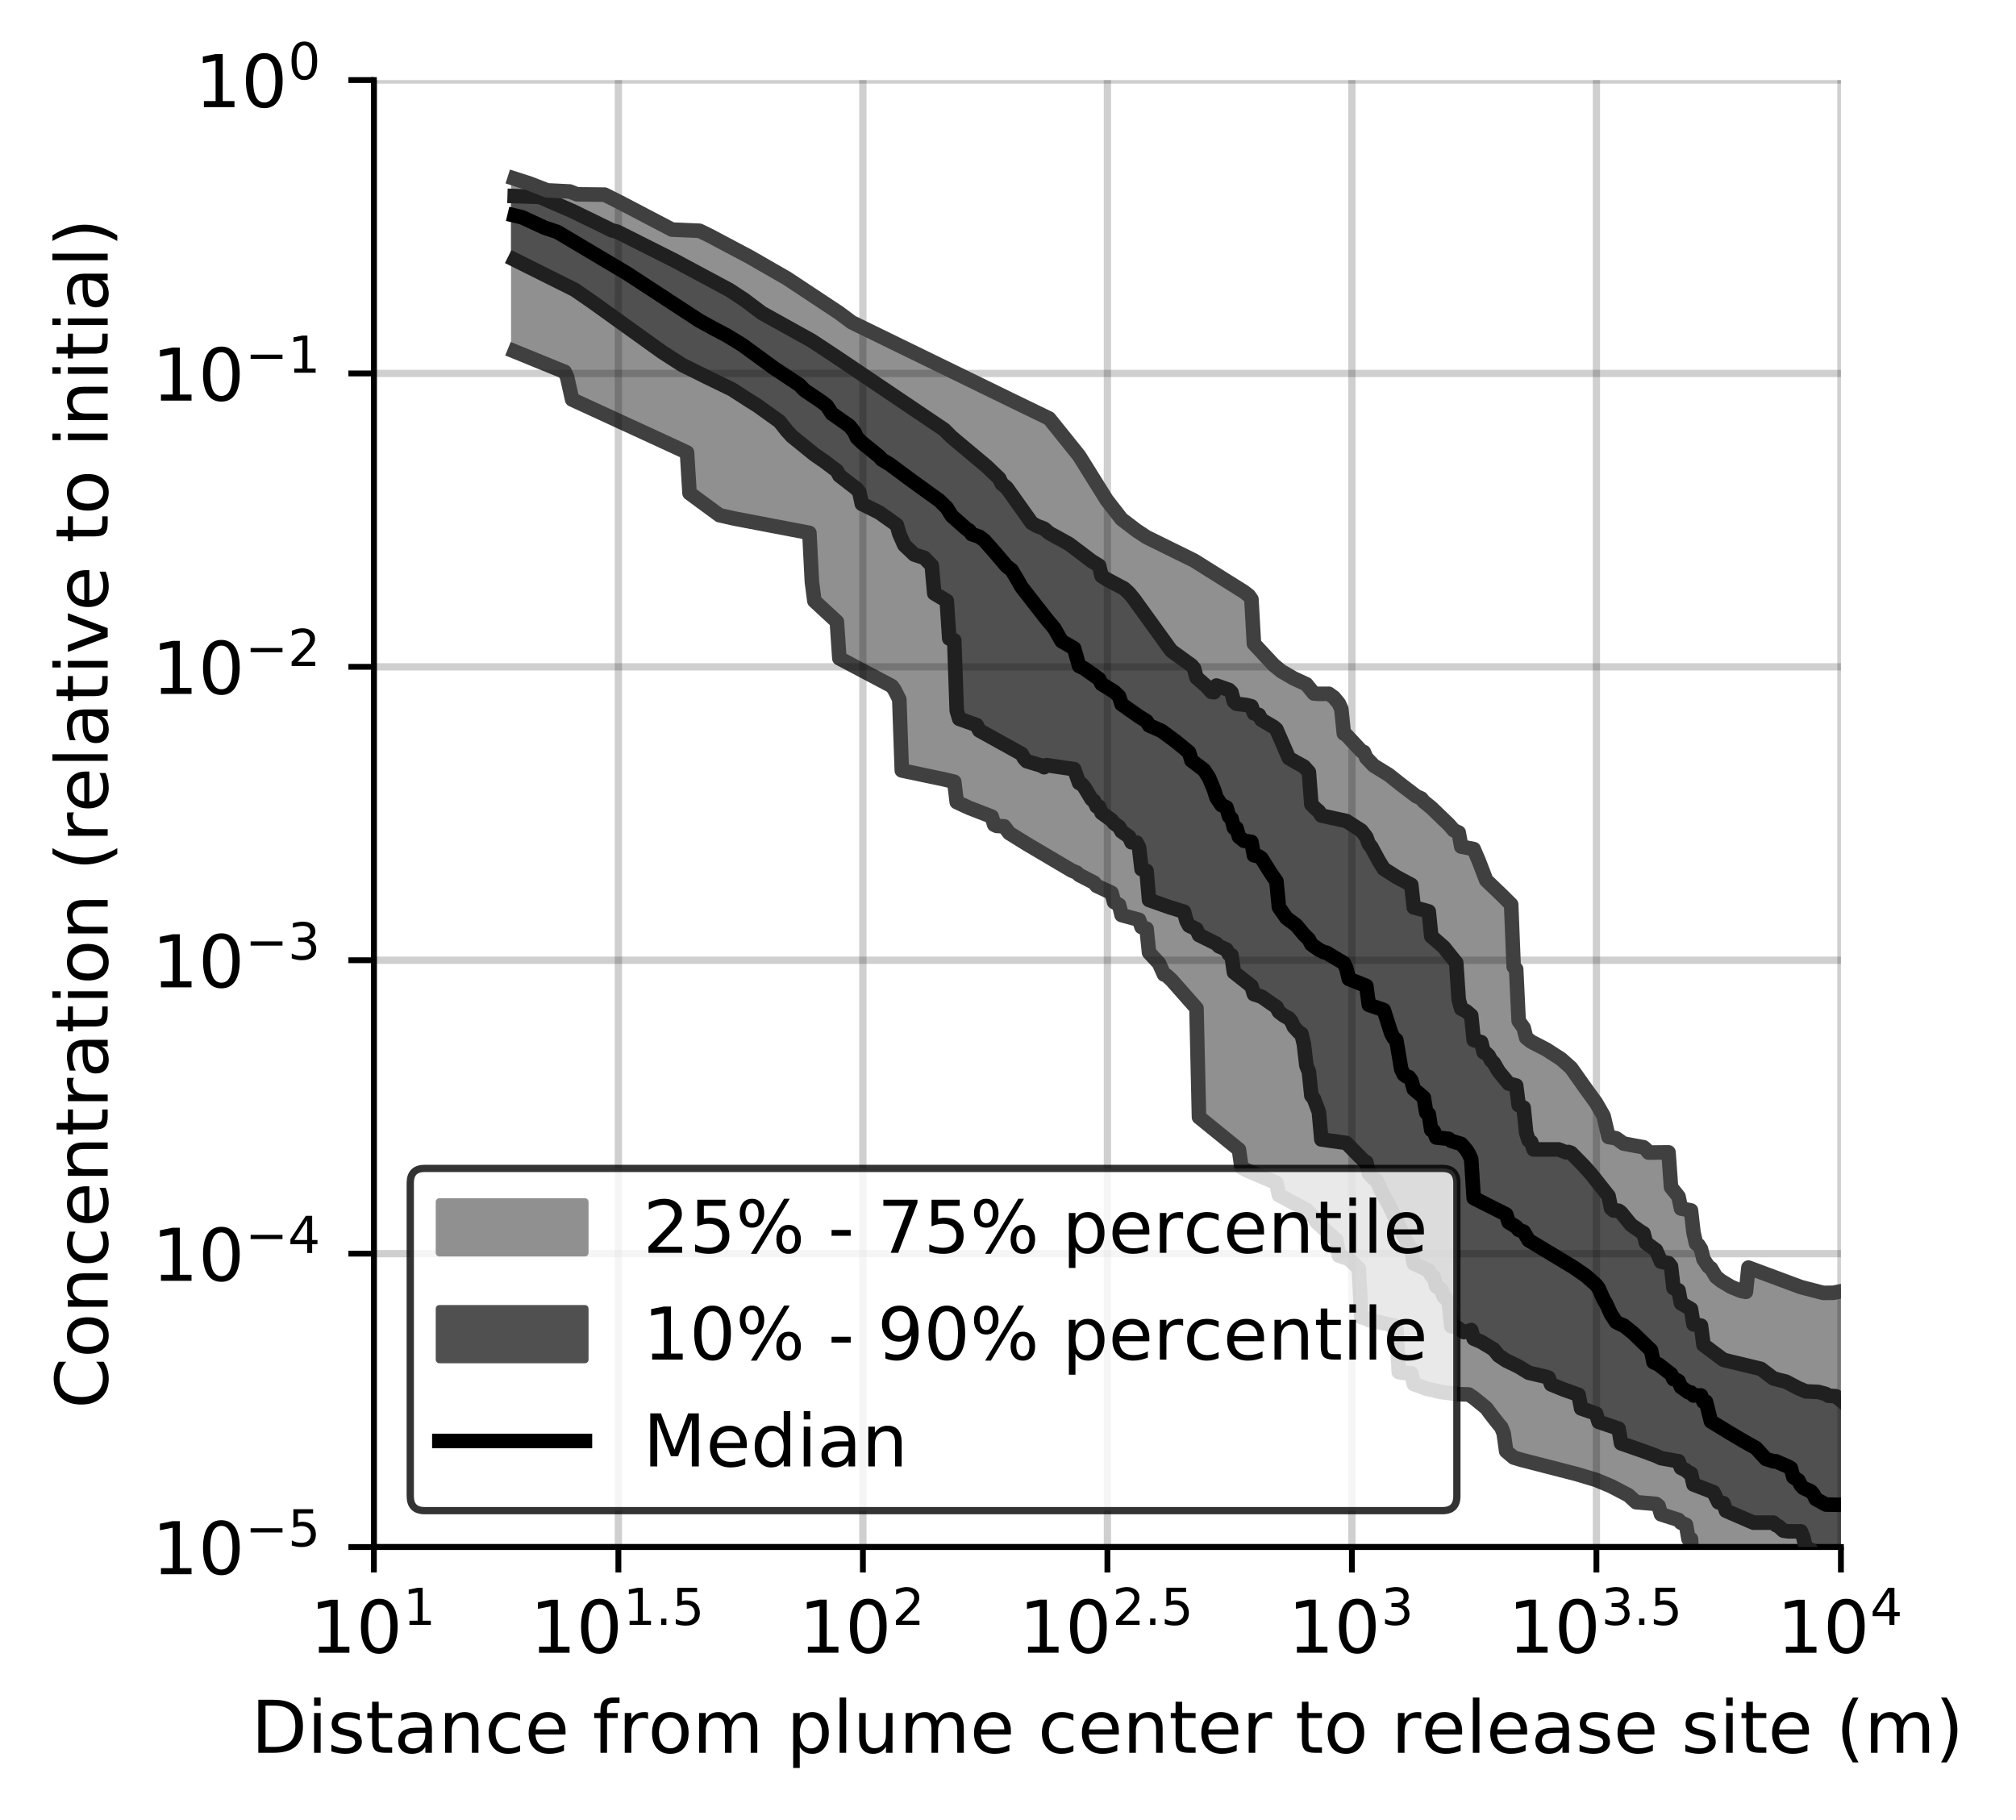 <?xml version="1.0" encoding="utf-8" standalone="no"?>
<!DOCTYPE svg PUBLIC "-//W3C//DTD SVG 1.1//EN"
  "http://www.w3.org/Graphics/SVG/1.1/DTD/svg11.dtd">
<!-- Created with matplotlib (https://matplotlib.org/) -->
<svg height="250.155pt" version="1.1" viewBox="0 0 277.037 250.155" width="277.037pt" xmlns="http://www.w3.org/2000/svg" xmlns:xlink="http://www.w3.org/1999/xlink">
 <defs>
  <style type="text/css">
*{stroke-linecap:butt;stroke-linejoin:round;}
  </style>
 </defs>
 <g id="figure_1">
  <g id="patch_1">
   <path d="M 0 250.155 
L 277.037 250.155 
L 277.037 0 
L 0 0 
z
" style="fill:#ffffff;"/>
  </g>
  <g id="axes_1">
   <g id="patch_2">
    <path d="M 51.378 212.599 
L 252.978 212.599 
L 252.978 10.999 
L 51.378 10.999 
z
" style="fill:#ffffff;"/>
   </g>
   <g id="PolyCollection_1">
    <defs>
     <path d="M 70.729 -225.595 
L 70.729 -201.857 
L 71.072 -201.711 
L 71.415 -201.565 
L 71.759 -201.42 
L 72.102 -201.264 
L 72.445 -201.108 
L 72.788 -200.969 
L 73.131 -200.829 
L 73.475 -200.69 
L 73.818 -200.55 
L 74.161 -200.412 
L 74.504 -200.276 
L 74.847 -200.14 
L 75.191 -200.004 
L 75.534 -199.868 
L 75.877 -199.732 
L 76.22 -199.596 
L 76.563 -199.46 
L 76.907 -199.325 
L 77.25 -199.199 
L 77.593 -199.072 
L 77.936 -198.313 
L 78.279 -196.738 
L 78.623 -195.251 
L 78.966 -195.096 
L 79.309 -194.941 
L 79.652 -194.786 
L 79.995 -194.631 
L 80.339 -194.476 
L 80.682 -194.321 
L 81.025 -194.166 
L 81.368 -194.011 
L 81.711 -193.856 
L 82.054 -193.701 
L 82.398 -193.546 
L 82.741 -193.391 
L 83.084 -193.236 
L 83.427 -193.081 
L 83.77 -192.926 
L 84.114 -192.771 
L 84.457 -192.616 
L 84.8 -192.461 
L 85.143 -192.301 
L 85.486 -192.142 
L 85.83 -191.982 
L 86.173 -191.822 
L 86.516 -191.663 
L 86.859 -191.502 
L 87.202 -191.342 
L 87.546 -191.182 
L 87.889 -191.021 
L 88.232 -190.861 
L 88.575 -190.7 
L 88.918 -190.54 
L 89.262 -190.38 
L 89.605 -190.219 
L 89.948 -190.059 
L 90.291 -189.898 
L 90.634 -189.738 
L 90.978 -189.578 
L 91.321 -189.417 
L 91.664 -189.257 
L 92.007 -189.096 
L 92.35 -188.936 
L 92.693 -188.776 
L 93.037 -188.615 
L 93.38 -188.455 
L 93.723 -188.294 
L 94.066 -188.133 
L 94.409 -187.972 
L 94.753 -182.383 
L 95.096 -182.125 
L 95.439 -181.867 
L 95.782 -181.609 
L 96.125 -181.351 
L 96.469 -181.096 
L 96.812 -180.848 
L 97.155 -180.599 
L 97.498 -180.351 
L 97.841 -180.102 
L 98.185 -179.854 
L 98.528 -179.605 
L 98.871 -179.356 
L 99.214 -179.265 
L 99.557 -179.19 
L 99.901 -179.117 
L 100.244 -179.041 
L 100.587 -178.966 
L 100.93 -178.893 
L 101.273 -178.831 
L 101.617 -178.768 
L 101.96 -178.706 
L 102.303 -178.644 
L 102.646 -178.582 
L 102.989 -178.519 
L 103.332 -178.455 
L 103.676 -178.392 
L 104.019 -178.329 
L 104.362 -178.266 
L 104.705 -178.202 
L 105.048 -178.139 
L 105.392 -178.076 
L 105.735 -178.012 
L 106.078 -177.949 
L 106.421 -177.884 
L 106.764 -177.815 
L 107.108 -177.747 
L 107.451 -177.679 
L 107.794 -177.611 
L 108.137 -177.543 
L 108.48 -177.474 
L 108.824 -177.406 
L 109.167 -177.338 
L 109.51 -177.27 
L 109.853 -177.201 
L 110.196 -177.132 
L 110.54 -177.063 
L 110.883 -176.994 
L 111.226 -176.925 
L 111.569 -170.202 
L 111.912 -167.575 
L 112.256 -167.267 
L 112.599 -166.958 
L 112.942 -166.65 
L 113.285 -166.332 
L 113.628 -166.01 
L 113.971 -165.687 
L 114.315 -165.364 
L 114.658 -165.041 
L 115.001 -164.719 
L 115.344 -159.687 
L 115.687 -159.508 
L 116.031 -159.328 
L 116.374 -159.147 
L 116.717 -158.966 
L 117.06 -158.784 
L 117.403 -158.603 
L 117.747 -158.422 
L 118.09 -158.241 
L 118.433 -158.059 
L 118.776 -157.878 
L 119.119 -157.696 
L 119.463 -157.515 
L 119.806 -157.333 
L 120.149 -157.152 
L 120.492 -156.97 
L 120.835 -156.789 
L 121.179 -156.607 
L 121.522 -156.425 
L 121.865 -156.242 
L 122.208 -156.058 
L 122.551 -155.874 
L 122.895 -155.4 
L 123.238 -154.711 
L 123.581 -154.047 
L 123.924 -144.28 
L 124.267 -144.214 
L 124.61 -144.148 
L 124.954 -144.083 
L 125.297 -144.012 
L 125.64 -143.942 
L 125.983 -143.872 
L 126.326 -143.802 
L 126.67 -143.731 
L 127.013 -143.661 
L 127.356 -143.588 
L 127.699 -143.513 
L 128.042 -143.437 
L 128.386 -143.362 
L 128.729 -143.286 
L 129.072 -143.211 
L 129.415 -143.132 
L 129.758 -143.051 
L 130.102 -142.969 
L 130.445 -142.888 
L 130.788 -142.806 
L 131.131 -142.724 
L 131.474 -139.93 
L 131.818 -139.749 
L 132.161 -139.567 
L 132.504 -139.414 
L 132.847 -139.275 
L 133.19 -139.135 
L 133.534 -138.995 
L 133.877 -138.855 
L 134.22 -138.715 
L 134.563 -138.585 
L 134.906 -138.457 
L 135.249 -138.328 
L 135.593 -138.199 
L 135.936 -138.069 
L 136.279 -137.94 
L 136.622 -136.822 
L 136.965 -136.659 
L 137.309 -136.659 
L 137.652 -136.659 
L 137.995 -136.595 
L 138.338 -136.13 
L 138.681 -135.675 
L 139.025 -135.446 
L 139.368 -135.216 
L 139.711 -134.999 
L 140.054 -134.8 
L 140.397 -134.597 
L 140.741 -134.389 
L 141.084 -134.182 
L 141.427 -133.974 
L 141.77 -133.767 
L 142.113 -133.559 
L 142.457 -133.35 
L 142.8 -133.133 
L 143.143 -132.915 
L 143.486 -132.698 
L 143.829 -132.481 
L 144.173 -132.263 
L 144.516 -132.043 
L 144.859 -131.818 
L 145.202 -131.592 
L 145.545 -131.366 
L 145.888 -131.173 
L 146.232 -130.996 
L 146.575 -130.824 
L 146.918 -130.674 
L 147.261 -130.532 
L 147.604 -130.39 
L 147.948 -130.248 
L 148.291 -129.917 
L 148.634 -129.745 
L 148.977 -129.573 
L 149.32 -129.401 
L 149.664 -129.223 
L 150.007 -129.041 
L 150.35 -128.859 
L 150.693 -128.421 
L 151.036 -128.258 
L 151.38 -128.095 
L 151.723 -127.934 
L 152.066 -127.776 
L 152.409 -127.618 
L 152.752 -127.457 
L 153.096 -126.197 
L 153.439 -126 
L 153.782 -125.804 
L 154.125 -124.406 
L 154.468 -124.311 
L 154.812 -124.217 
L 155.155 -124.124 
L 155.498 -124.031 
L 155.841 -123.938 
L 156.184 -123.845 
L 156.527 -123.752 
L 156.871 -122.755 
L 157.214 -122.645 
L 157.557 -122.534 
L 157.9 -119.259 
L 158.243 -118.88 
L 158.587 -118.516 
L 158.93 -118.148 
L 159.273 -117.772 
L 159.616 -116.862 
L 159.959 -116.238 
L 160.303 -116.11 
L 160.646 -115.863 
L 160.989 -115.481 
L 161.332 -115.1 
L 161.675 -114.722 
L 162.019 -114.339 
L 162.362 -113.958 
L 162.705 -113.574 
L 163.048 -113.183 
L 163.391 -112.793 
L 163.735 -112.396 
L 164.078 -111.994 
L 164.421 -111.593 
L 164.764 -96.63 
L 165.107 -96.342 
L 165.451 -96.055 
L 165.794 -95.769 
L 166.137 -95.484 
L 166.48 -95.199 
L 166.823 -94.921 
L 167.166 -94.644 
L 167.51 -94.368 
L 167.853 -94.092 
L 168.196 -93.817 
L 168.539 -93.543 
L 168.882 -93.269 
L 169.226 -92.994 
L 169.569 -92.721 
L 169.912 -92.447 
L 170.255 -92.173 
L 170.598 -89.74 
L 170.942 -89.513 
L 171.285 -89.353 
L 171.628 -89.197 
L 171.971 -89.043 
L 172.314 -88.892 
L 172.658 -88.743 
L 173.001 -88.596 
L 173.344 -88.45 
L 173.687 -88.305 
L 174.03 -88.163 
L 174.374 -88.021 
L 174.717 -87.88 
L 175.06 -87.738 
L 175.403 -87.595 
L 175.746 -85.916 
L 176.09 -85.733 
L 176.433 -85.551 
L 176.776 -85.37 
L 177.119 -85.191 
L 177.462 -85.013 
L 177.805 -84.839 
L 178.149 -84.666 
L 178.492 -84.497 
L 178.835 -84.331 
L 179.178 -84.169 
L 179.521 -83.899 
L 179.865 -83.565 
L 180.208 -83.231 
L 180.551 -82.833 
L 180.894 -82.244 
L 181.237 -81.908 
L 181.581 -81.64 
L 181.924 -81.315 
L 182.267 -80.992 
L 182.61 -80.67 
L 182.953 -80.349 
L 183.297 -80.033 
L 183.64 -79.718 
L 183.983 -77.61 
L 184.326 -77.503 
L 184.669 -77.399 
L 185.013 -77.3 
L 185.356 -77.146 
L 185.699 -76.817 
L 186.042 -76.49 
L 186.385 -76.163 
L 186.729 -75.835 
L 187.072 -69.144 
L 187.415 -69.054 
L 187.758 -68.962 
L 188.101 -68.744 
L 188.444 -68.687 
L 188.788 -68.63 
L 189.131 -68.574 
L 189.474 -68.509 
L 189.817 -68.419 
L 190.16 -68.329 
L 190.504 -68.239 
L 190.847 -68.15 
L 191.19 -68.062 
L 191.533 -67.975 
L 191.876 -67.89 
L 192.22 -61.6 
L 192.563 -61.516 
L 192.906 -61.494 
L 193.249 -61.474 
L 193.592 -61.455 
L 193.936 -61.438 
L 194.279 -59.957 
L 194.622 -59.812 
L 194.965 -59.677 
L 195.308 -59.552 
L 195.652 -59.43 
L 195.995 -59.327 
L 196.338 -59.233 
L 196.681 -59.145 
L 197.024 -59.063 
L 197.368 -58.988 
L 197.711 -58.92 
L 198.054 -58.857 
L 198.397 -58.8 
L 198.74 -58.75 
L 199.083 -58.703 
L 199.427 -58.659 
L 199.77 -58.621 
L 200.113 -58.589 
L 200.456 -58.563 
L 200.799 -58.543 
L 201.143 -58.53 
L 201.486 -58.524 
L 201.829 -58.521 
L 202.172 -58.325 
L 202.515 -58.065 
L 202.859 -57.8 
L 203.202 -57.53 
L 203.545 -57.254 
L 203.888 -56.969 
L 204.231 -56.673 
L 204.575 -56.28 
L 204.918 -55.741 
L 205.261 -55.253 
L 205.604 -54.819 
L 205.947 -54.431 
L 206.291 -54.047 
L 206.634 -53.187 
L 206.977 -50.728 
L 207.32 -50.388 
L 207.663 -50.108 
L 208.007 -49.861 
L 208.35 -49.723 
L 208.693 -49.637 
L 209.036 -49.547 
L 209.379 -49.453 
L 209.722 -49.356 
L 210.066 -49.254 
L 210.409 -49.148 
L 210.752 -49.04 
L 211.095 -48.936 
L 211.438 -48.834 
L 211.782 -48.735 
L 212.125 -48.64 
L 212.468 -48.549 
L 212.811 -48.463 
L 213.154 -48.382 
L 213.498 -48.305 
L 213.841 -48.232 
L 214.184 -48.158 
L 214.527 -48.083 
L 214.87 -48.007 
L 215.214 -47.93 
L 215.557 -47.851 
L 215.9 -47.771 
L 216.243 -47.689 
L 216.586 -47.604 
L 216.93 -47.515 
L 217.273 -47.424 
L 217.616 -47.328 
L 217.959 -47.229 
L 218.302 -47.125 
L 218.646 -47.016 
L 218.989 -46.902 
L 219.332 -46.781 
L 219.675 -46.654 
L 220.018 -46.521 
L 220.361 -46.382 
L 220.705 -46.236 
L 221.048 -46.083 
L 221.391 -45.923 
L 221.734 -45.757 
L 222.077 -45.586 
L 222.421 -45.414 
L 222.764 -45.251 
L 223.107 -45.088 
L 223.45 -44.925 
L 223.793 -44.669 
L 224.137 -44.321 
L 224.48 -43.999 
L 224.823 -43.722 
L 225.166 -43.691 
L 225.509 -43.665 
L 225.853 -43.644 
L 226.196 -43.626 
L 226.539 -43.616 
L 226.882 -43.606 
L 227.225 -43.596 
L 227.569 -43.485 
L 227.912 -43.222 
L 228.255 -42.056 
L 228.598 -41.947 
L 228.941 -41.842 
L 229.285 -41.733 
L 229.628 -41.618 
L 229.971 -41.5 
L 230.314 -41.377 
L 230.657 -41.288 
L 231 -40.904 
L 231.344 -40.764 
L 231.687 -40.616 
L 232.03 -38.66 
L 232.373 -38.66 
L 232.716 -33.592 
L 233.06 -33.589 
L 233.403 -33.586 
L 233.746 -33.583 
L 234.089 -33.581 
L 234.432 -33.579 
L 234.776 -32.314 
L 235.119 -32.195 
L 235.462 -32.102 
L 235.805 -32.01 
L 236.148 -31.92 
L 236.492 -31.83 
L 236.835 -31.739 
L 237.178 -31.635 
L 237.521 -31.534 
L 237.864 -31.442 
L 238.208 -31.345 
L 238.551 -31.241 
L 238.894 -31.127 
L 239.237 -31 
L 239.58 -30.862 
L 239.924 -30.711 
L 240.267 -30.547 
L 240.61 -30.371 
L 240.953 -30.182 
L 241.296 -29.983 
L 241.639 -29.77 
L 241.983 -29.54 
L 242.326 -29.283 
L 242.669 -29.03 
L 243.012 -28.98 
L 243.355 -28.979 
L 243.699 -28.979 
L 244.042 -28.979 
L 244.385 -28.979 
L 244.728 -28.979 
L 245.071 -28.979 
L 245.415 -28.979 
L 245.758 -28.979 
L 246.101 -28.979 
L 246.444 -28.859 
L 246.787 -28.499 
L 247.131 -28.435 
L 247.474 -28.412 
L 247.817 -28.39 
L 248.16 -28.368 
L 248.503 -28.368 
L 248.847 -28.368 
L 249.19 -28.368 
L 249.533 -28.368 
L 249.876 -28.368 
L 250.219 -28.368 
L 250.562 -28.368 
L 250.906 -27.472 
L 251.249 -27.472 
L 251.592 -27.472 
L 251.935 -27.472 
L 252.278 -27.39 
L 252.622 -26.436 
L 252.965 -26.183 
L 253.308 -26.183 
L 253.651 -26.183 
L 253.994 -26.183 
L 254.338 -26.183 
L 254.681 -26.183 
L 255.024 -26.183 
L 255.367 -26.07 
L 255.71 -25.675 
L 256.054 -25.582 
L 256.397 -25.505 
L 256.74 -25.491 
L 257.083 -25.491 
L 257.426 -25.289 
L 257.77 -24.838 
L 258.113 -24.441 
L 258.456 -24.076 
L 258.799 -23.743 
L 259.142 -23.452 
L 259.486 -23.229 
L 259.829 -23.203 
L 260.172 -23.202 
L 260.515 -23.202 
L 260.858 -23.202 
L 261.201 -23.202 
L 261.545 -23.202 
L 261.888 -23.202 
L 262.231 -23.202 
L 262.574 -23.202 
L 262.917 -23.202 
L 263.261 -23.202 
L 263.604 -22.861 
L 263.947 -22.823 
L 264.29 -22.823 
L 264.633 -22.823 
L 264.977 -22.823 
L 265.32 -22.788 
L 265.663 -22.316 
L 266.006 -22.049 
L 266.349 -22.049 
L 266.693 -22.049 
L 267.036 -22.049 
L 267.379 -21.981 
L 267.722 -21.979 
L 268.065 -21.979 
L 268.065 -67.806 
L 268.065 -67.806 
L 267.722 -67.806 
L 267.379 -67.806 
L 267.036 -67.806 
L 266.693 -67.806 
L 266.349 -67.806 
L 266.006 -67.806 
L 265.663 -67.806 
L 265.32 -67.806 
L 264.977 -67.806 
L 264.633 -67.806 
L 264.29 -67.806 
L 263.947 -67.806 
L 263.604 -67.806 
L 263.261 -67.806 
L 262.917 -67.806 
L 262.574 -67.806 
L 262.231 -67.806 
L 261.888 -67.806 
L 261.545 -67.806 
L 261.201 -67.806 
L 260.858 -67.806 
L 260.515 -67.806 
L 260.172 -67.806 
L 259.829 -69.938 
L 259.486 -70.016 
L 259.142 -70.091 
L 258.799 -70.147 
L 258.456 -70.177 
L 258.113 -70.711 
L 257.77 -75.115 
L 257.426 -74.886 
L 257.083 -74.623 
L 256.74 -74.357 
L 256.397 -74.106 
L 256.054 -73.878 
L 255.71 -73.673 
L 255.367 -73.491 
L 255.024 -73.329 
L 254.681 -73.182 
L 254.338 -73.051 
L 253.994 -72.938 
L 253.651 -72.841 
L 253.308 -72.756 
L 252.965 -72.676 
L 252.622 -72.604 
L 252.278 -72.544 
L 251.935 -72.497 
L 251.592 -72.466 
L 251.249 -72.453 
L 250.906 -72.458 
L 250.562 -72.482 
L 250.219 -72.526 
L 249.876 -72.591 
L 249.533 -72.669 
L 249.19 -72.76 
L 248.847 -72.871 
L 248.503 -72.977 
L 248.16 -73.081 
L 247.817 -73.182 
L 247.474 -73.282 
L 247.131 -73.381 
L 246.787 -73.481 
L 246.444 -73.583 
L 246.101 -73.687 
L 245.758 -73.792 
L 245.415 -73.903 
L 245.071 -74.017 
L 244.728 -74.14 
L 244.385 -74.266 
L 244.042 -74.403 
L 243.699 -74.543 
L 243.355 -74.688 
L 243.012 -74.834 
L 242.669 -74.98 
L 242.326 -75.127 
L 241.983 -75.275 
L 241.639 -75.417 
L 241.296 -75.558 
L 240.953 -75.694 
L 240.61 -75.828 
L 240.267 -75.96 
L 239.924 -72.624 
L 239.58 -72.675 
L 239.237 -72.757 
L 238.894 -72.868 
L 238.551 -73.005 
L 238.208 -73.158 
L 237.864 -73.323 
L 237.521 -73.505 
L 237.178 -73.706 
L 236.835 -73.922 
L 236.492 -74.152 
L 236.148 -74.391 
L 235.805 -74.707 
L 235.462 -75.285 
L 235.119 -75.867 
L 234.776 -76.089 
L 234.432 -76.545 
L 234.089 -77.109 
L 233.746 -78.517 
L 233.403 -79.053 
L 233.06 -79.272 
L 232.716 -80.81 
L 232.373 -83.813 
L 232.03 -83.85 
L 231.687 -84.01 
L 231.344 -84.035 
L 231 -84.076 
L 230.657 -85.724 
L 230.314 -86.125 
L 229.971 -86.557 
L 229.628 -87.011 
L 229.285 -91.796 
L 228.941 -91.788 
L 228.598 -91.781 
L 228.255 -91.776 
L 227.912 -91.771 
L 227.569 -91.768 
L 227.225 -91.766 
L 226.882 -91.766 
L 226.539 -91.766 
L 226.196 -92.213 
L 225.853 -92.5 
L 225.509 -92.59 
L 225.166 -92.645 
L 224.823 -92.683 
L 224.48 -92.73 
L 224.137 -92.786 
L 223.793 -92.85 
L 223.45 -92.925 
L 223.107 -93.008 
L 222.764 -93.099 
L 222.421 -93.486 
L 222.077 -93.739 
L 221.734 -93.792 
L 221.391 -93.846 
L 221.048 -93.902 
L 220.705 -95.442 
L 220.361 -96.803 
L 220.018 -97.446 
L 219.675 -98.044 
L 219.332 -98.599 
L 218.989 -99.115 
L 218.646 -99.598 
L 218.302 -100.053 
L 217.959 -100.488 
L 217.616 -100.914 
L 217.273 -101.345 
L 216.93 -101.802 
L 216.586 -102.308 
L 216.243 -102.881 
L 215.9 -103.397 
L 215.557 -103.691 
L 215.214 -104.002 
L 214.87 -104.335 
L 214.527 -104.617 
L 214.184 -104.848 
L 213.841 -105.077 
L 213.498 -105.305 
L 213.154 -105.528 
L 212.811 -105.744 
L 212.468 -105.947 
L 212.125 -106.142 
L 211.782 -106.33 
L 211.438 -106.509 
L 211.095 -106.681 
L 210.752 -106.849 
L 210.409 -107.008 
L 210.066 -107.254 
L 209.722 -107.556 
L 209.379 -108.912 
L 209.036 -109.378 
L 208.693 -109.861 
L 208.35 -116.973 
L 208.007 -117.311 
L 207.663 -125.859 
L 207.32 -126.266 
L 206.977 -126.569 
L 206.634 -126.881 
L 206.291 -127.223 
L 205.947 -127.576 
L 205.604 -127.918 
L 205.261 -128.25 
L 204.918 -128.574 
L 204.575 -128.888 
L 204.231 -129.194 
L 203.888 -129.944 
L 203.545 -130.936 
L 203.202 -131.881 
L 202.859 -132.794 
L 202.515 -133.476 
L 202.172 -133.588 
L 201.829 -133.65 
L 201.486 -133.707 
L 201.143 -133.765 
L 200.799 -133.813 
L 200.456 -135.745 
L 200.113 -135.959 
L 199.77 -136.068 
L 199.427 -136.473 
L 199.083 -136.856 
L 198.74 -137.21 
L 198.397 -137.549 
L 198.054 -137.89 
L 197.711 -138.222 
L 197.368 -138.543 
L 197.024 -138.858 
L 196.681 -139.167 
L 196.338 -139.473 
L 195.995 -139.753 
L 195.652 -139.998 
L 195.308 -140.429 
L 194.965 -140.543 
L 194.622 -140.738 
L 194.279 -140.988 
L 193.936 -141.243 
L 193.592 -141.505 
L 193.249 -141.769 
L 192.906 -142.036 
L 192.563 -142.309 
L 192.22 -142.585 
L 191.876 -142.865 
L 191.533 -143.144 
L 191.19 -143.424 
L 190.847 -143.669 
L 190.504 -143.891 
L 190.16 -144.118 
L 189.817 -144.332 
L 189.474 -144.539 
L 189.131 -144.741 
L 188.788 -144.938 
L 188.444 -145.288 
L 188.101 -145.651 
L 187.758 -146.014 
L 187.415 -146.813 
L 187.072 -146.954 
L 186.729 -147.318 
L 186.385 -147.681 
L 186.042 -148.045 
L 185.699 -148.414 
L 185.356 -148.785 
L 185.013 -149.156 
L 184.669 -149.349 
L 184.326 -152.726 
L 183.983 -153.486 
L 183.64 -153.964 
L 183.297 -154.314 
L 182.953 -154.611 
L 182.61 -154.812 
L 182.267 -154.808 
L 181.924 -154.803 
L 181.581 -154.805 
L 181.237 -154.806 
L 180.894 -154.791 
L 180.551 -154.854 
L 180.208 -155.274 
L 179.865 -155.696 
L 179.521 -156.128 
L 179.178 -156.299 
L 178.835 -156.457 
L 178.492 -156.598 
L 178.149 -156.756 
L 177.805 -156.914 
L 177.462 -157.095 
L 177.119 -157.276 
L 176.776 -157.475 
L 176.433 -157.69 
L 176.09 -157.905 
L 175.746 -158.137 
L 175.403 -158.416 
L 175.06 -158.744 
L 174.717 -159.09 
L 174.374 -159.436 
L 174.03 -159.794 
L 173.687 -160.158 
L 173.344 -160.522 
L 173.001 -160.915 
L 172.658 -161.309 
L 172.314 -161.693 
L 171.971 -167.8 
L 171.628 -168.293 
L 171.285 -168.561 
L 170.942 -168.828 
L 170.598 -169.077 
L 170.255 -169.298 
L 169.912 -169.517 
L 169.569 -169.736 
L 169.226 -169.955 
L 168.882 -170.174 
L 168.539 -170.393 
L 168.196 -170.606 
L 167.853 -170.818 
L 167.51 -171.029 
L 167.166 -171.241 
L 166.823 -171.451 
L 166.48 -171.662 
L 166.137 -171.872 
L 165.794 -172.081 
L 165.451 -172.29 
L 165.107 -172.499 
L 164.764 -172.709 
L 164.421 -172.918 
L 164.078 -173.127 
L 163.735 -173.338 
L 163.391 -173.548 
L 163.048 -173.735 
L 162.705 -173.897 
L 162.362 -174.059 
L 162.019 -174.221 
L 161.675 -174.383 
L 161.332 -174.546 
L 160.989 -174.709 
L 160.646 -174.873 
L 160.303 -175.036 
L 159.959 -175.197 
L 159.616 -175.359 
L 159.273 -175.52 
L 158.93 -175.684 
L 158.587 -175.849 
L 158.243 -176.013 
L 157.9 -176.177 
L 157.557 -176.341 
L 157.214 -176.506 
L 156.871 -176.74 
L 156.527 -176.994 
L 156.184 -177.248 
L 155.841 -177.502 
L 155.498 -177.757 
L 155.155 -178.011 
L 154.812 -178.269 
L 154.468 -178.535 
L 154.125 -178.819 
L 153.782 -179.256 
L 153.439 -179.694 
L 153.096 -180.132 
L 152.752 -180.575 
L 152.409 -181.021 
L 152.066 -181.468 
L 151.723 -181.914 
L 151.38 -182.361 
L 151.036 -182.924 
L 150.693 -183.501 
L 150.35 -184.077 
L 150.007 -184.653 
L 149.664 -185.229 
L 149.32 -185.806 
L 148.977 -186.382 
L 148.634 -186.957 
L 148.291 -187.522 
L 147.948 -188.005 
L 147.604 -188.446 
L 147.261 -188.887 
L 146.918 -189.328 
L 146.575 -189.756 
L 146.232 -190.169 
L 145.888 -190.582 
L 145.545 -190.995 
L 145.202 -191.408 
L 144.859 -191.821 
L 144.516 -192.233 
L 144.173 -192.646 
L 143.829 -192.871 
L 143.486 -193.04 
L 143.143 -193.209 
L 142.8 -193.378 
L 142.457 -193.547 
L 142.113 -193.702 
L 141.77 -193.855 
L 141.427 -194.007 
L 141.084 -194.16 
L 140.741 -194.312 
L 140.397 -194.478 
L 140.054 -194.643 
L 139.711 -194.809 
L 139.368 -194.975 
L 139.025 -195.141 
L 138.681 -195.307 
L 138.338 -195.472 
L 137.995 -195.638 
L 137.652 -195.804 
L 137.309 -195.97 
L 136.965 -196.136 
L 136.622 -196.302 
L 136.279 -196.467 
L 135.936 -196.635 
L 135.593 -196.804 
L 135.249 -196.973 
L 134.906 -197.141 
L 134.563 -197.31 
L 134.22 -197.479 
L 133.877 -197.647 
L 133.534 -197.816 
L 133.19 -197.985 
L 132.847 -198.153 
L 132.504 -198.322 
L 132.161 -198.49 
L 131.818 -198.659 
L 131.474 -198.828 
L 131.131 -198.997 
L 130.788 -199.173 
L 130.445 -199.341 
L 130.102 -199.506 
L 129.758 -199.671 
L 129.415 -199.836 
L 129.072 -200.001 
L 128.729 -200.166 
L 128.386 -200.331 
L 128.042 -200.496 
L 127.699 -200.66 
L 127.356 -200.825 
L 127.013 -200.99 
L 126.67 -201.155 
L 126.326 -201.32 
L 125.983 -201.485 
L 125.64 -201.649 
L 125.297 -201.816 
L 124.954 -201.984 
L 124.61 -202.152 
L 124.267 -202.321 
L 123.924 -202.489 
L 123.581 -202.657 
L 123.238 -202.825 
L 122.895 -202.993 
L 122.551 -203.162 
L 122.208 -203.33 
L 121.865 -203.497 
L 121.522 -203.665 
L 121.179 -203.833 
L 120.835 -204 
L 120.492 -204.168 
L 120.149 -204.336 
L 119.806 -204.503 
L 119.463 -204.671 
L 119.119 -204.839 
L 118.776 -205.007 
L 118.433 -205.176 
L 118.09 -205.346 
L 117.747 -205.515 
L 117.403 -205.684 
L 117.06 -205.853 
L 116.717 -206.053 
L 116.374 -206.323 
L 116.031 -206.594 
L 115.687 -206.865 
L 115.344 -207.136 
L 115.001 -207.407 
L 114.658 -207.678 
L 114.315 -207.909 
L 113.971 -208.132 
L 113.628 -208.355 
L 113.285 -208.577 
L 112.942 -208.8 
L 112.599 -209.022 
L 112.256 -209.244 
L 111.912 -209.466 
L 111.569 -209.688 
L 111.226 -209.909 
L 110.883 -210.131 
L 110.54 -210.353 
L 110.196 -210.575 
L 109.853 -210.796 
L 109.51 -211.018 
L 109.167 -211.24 
L 108.824 -211.462 
L 108.48 -211.683 
L 108.137 -211.905 
L 107.794 -212.127 
L 107.451 -212.349 
L 107.108 -212.57 
L 106.764 -212.773 
L 106.421 -212.963 
L 106.078 -213.153 
L 105.735 -213.343 
L 105.392 -213.534 
L 105.048 -213.724 
L 104.705 -213.914 
L 104.362 -214.104 
L 104.019 -214.294 
L 103.676 -214.484 
L 103.332 -214.675 
L 102.989 -214.865 
L 102.646 -215.055 
L 102.303 -215.245 
L 101.96 -215.435 
L 101.617 -215.625 
L 101.273 -215.816 
L 100.93 -216.006 
L 100.587 -216.196 
L 100.244 -216.375 
L 99.901 -216.55 
L 99.557 -216.726 
L 99.214 -216.901 
L 98.871 -217.076 
L 98.528 -217.251 
L 98.185 -217.426 
L 97.841 -217.601 
L 97.498 -217.776 
L 97.155 -217.951 
L 96.812 -218.126 
L 96.469 -218.301 
L 96.125 -218.443 
L 95.782 -218.46 
L 95.439 -218.474 
L 95.096 -218.489 
L 94.753 -218.503 
L 94.409 -218.518 
L 94.066 -218.532 
L 93.723 -218.547 
L 93.38 -218.561 
L 93.037 -218.576 
L 92.693 -218.59 
L 92.35 -218.605 
L 92.007 -218.682 
L 91.664 -218.867 
L 91.321 -219.052 
L 90.978 -219.236 
L 90.634 -219.421 
L 90.291 -219.606 
L 89.948 -219.79 
L 89.605 -219.975 
L 89.262 -220.16 
L 88.918 -220.344 
L 88.575 -220.529 
L 88.232 -220.714 
L 87.889 -220.898 
L 87.546 -221.083 
L 87.202 -221.268 
L 86.859 -221.452 
L 86.516 -221.637 
L 86.173 -221.822 
L 85.83 -222.006 
L 85.486 -222.191 
L 85.143 -222.376 
L 84.8 -222.56 
L 84.457 -222.741 
L 84.114 -222.911 
L 83.77 -223.082 
L 83.427 -223.252 
L 83.084 -223.407 
L 82.741 -223.426 
L 82.398 -223.445 
L 82.054 -223.451 
L 81.711 -223.451 
L 81.368 -223.451 
L 81.025 -223.451 
L 80.682 -223.451 
L 80.339 -223.451 
L 79.995 -223.451 
L 79.652 -223.451 
L 79.309 -223.451 
L 78.966 -223.553 
L 78.623 -223.699 
L 78.279 -223.844 
L 77.936 -223.872 
L 77.593 -223.889 
L 77.25 -223.905 
L 76.907 -223.921 
L 76.563 -223.937 
L 76.22 -223.953 
L 75.877 -223.969 
L 75.534 -223.985 
L 75.191 -223.995 
L 74.847 -224.032 
L 74.504 -224.182 
L 74.161 -224.332 
L 73.818 -224.482 
L 73.475 -224.632 
L 73.131 -224.783 
L 72.788 -224.933 
L 72.445 -225.083 
L 72.102 -225.233 
L 71.759 -225.251 
L 71.415 -225.367 
L 71.072 -225.5 
L 70.729 -225.595 
z
" id="m21a91987bb" style="stroke:#909090;"/>
    </defs>
    <g clip-path="url(#pacfa442b6e)">
     <use style="fill:#909090;stroke:#909090;" x="0" xlink:href="#m21a91987bb" y="250.155"/>
    </g>
   </g>
   <g id="PolyCollection_2">
    <defs>
     <path d="M 70.729 -223.21 
L 70.729 -214.451 
L 71.072 -214.283 
L 71.415 -214.116 
L 71.759 -213.948 
L 72.102 -213.78 
L 72.445 -213.612 
L 72.788 -213.445 
L 73.131 -213.277 
L 73.475 -213.109 
L 73.818 -212.941 
L 74.161 -212.774 
L 74.504 -212.606 
L 74.847 -212.438 
L 75.191 -212.264 
L 75.534 -212.093 
L 75.877 -211.93 
L 76.22 -211.767 
L 76.563 -211.604 
L 76.907 -211.44 
L 77.25 -211.275 
L 77.593 -211.11 
L 77.936 -210.944 
L 78.279 -210.779 
L 78.623 -210.562 
L 78.966 -210.341 
L 79.309 -210.121 
L 79.652 -209.903 
L 79.995 -209.708 
L 80.339 -209.443 
L 80.682 -209.185 
L 81.025 -208.934 
L 81.368 -208.683 
L 81.711 -208.432 
L 82.054 -208.181 
L 82.398 -207.93 
L 82.741 -207.679 
L 83.084 -207.427 
L 83.427 -207.176 
L 83.77 -206.925 
L 84.114 -206.674 
L 84.457 -206.406 
L 84.8 -206.133 
L 85.143 -205.86 
L 85.486 -205.592 
L 85.83 -205.357 
L 86.173 -205.123 
L 86.516 -204.889 
L 86.859 -204.655 
L 87.202 -204.42 
L 87.546 -204.169 
L 87.889 -203.917 
L 88.232 -203.664 
L 88.575 -203.412 
L 88.918 -203.179 
L 89.262 -202.947 
L 89.605 -202.714 
L 89.948 -202.482 
L 90.291 -202.25 
L 90.634 -202.017 
L 90.978 -201.785 
L 91.321 -201.553 
L 91.664 -201.321 
L 92.007 -201.088 
L 92.35 -200.856 
L 92.693 -200.624 
L 93.037 -200.391 
L 93.38 -200.201 
L 93.723 -200.019 
L 94.066 -199.837 
L 94.409 -199.655 
L 94.753 -199.473 
L 95.096 -199.291 
L 95.439 -199.105 
L 95.782 -198.94 
L 96.125 -198.784 
L 96.469 -198.628 
L 96.812 -198.472 
L 97.155 -198.314 
L 97.498 -198.155 
L 97.841 -197.996 
L 98.185 -197.837 
L 98.528 -197.678 
L 98.871 -197.518 
L 99.214 -197.359 
L 99.557 -197.2 
L 99.901 -197.041 
L 100.244 -196.882 
L 100.587 -196.646 
L 100.93 -196.407 
L 101.273 -196.168 
L 101.617 -195.929 
L 101.96 -195.689 
L 102.303 -195.462 
L 102.646 -195.279 
L 102.989 -195.096 
L 103.332 -194.913 
L 103.676 -194.701 
L 104.019 -194.459 
L 104.362 -194.217 
L 104.705 -193.974 
L 105.048 -193.729 
L 105.392 -193.482 
L 105.735 -193.235 
L 106.078 -192.988 
L 106.421 -192.741 
L 106.764 -192.494 
L 107.108 -192.247 
L 107.451 -191.87 
L 107.794 -191.412 
L 108.137 -190.954 
L 108.48 -190.542 
L 108.824 -190.202 
L 109.167 -189.915 
L 109.51 -189.654 
L 109.853 -189.386 
L 110.196 -189.118 
L 110.54 -188.849 
L 110.883 -188.581 
L 111.226 -188.312 
L 111.569 -187.903 
L 111.912 -187.698 
L 112.256 -187.493 
L 112.599 -187.252 
L 112.942 -187.006 
L 113.285 -186.753 
L 113.628 -186.495 
L 113.971 -186.236 
L 114.315 -185.978 
L 114.658 -185.719 
L 115.001 -185.461 
L 115.344 -184.807 
L 115.687 -184.544 
L 116.031 -184.282 
L 116.374 -184.019 
L 116.717 -183.756 
L 117.06 -183.487 
L 117.403 -183.218 
L 117.747 -182.951 
L 118.09 -182.501 
L 118.433 -180.913 
L 118.776 -180.757 
L 119.119 -180.602 
L 119.463 -180.448 
L 119.806 -180.293 
L 120.149 -180.139 
L 120.492 -179.954 
L 120.835 -179.721 
L 121.179 -179.488 
L 121.522 -179.256 
L 121.865 -179.023 
L 122.208 -178.794 
L 122.551 -178.565 
L 122.895 -178.336 
L 123.238 -178.01 
L 123.581 -176.802 
L 123.924 -176.028 
L 124.267 -175.254 
L 124.61 -174.891 
L 124.954 -174.521 
L 125.297 -174.049 
L 125.64 -173.947 
L 125.983 -173.845 
L 126.326 -173.743 
L 126.67 -173.64 
L 127.013 -173.496 
L 127.356 -173.15 
L 127.699 -172.795 
L 128.042 -172.44 
L 128.386 -168.612 
L 128.729 -168.407 
L 129.072 -168.202 
L 129.415 -167.997 
L 129.758 -167.792 
L 130.102 -167.587 
L 130.445 -162.414 
L 130.788 -162.282 
L 131.131 -162.154 
L 131.474 -152.504 
L 131.818 -151.367 
L 132.161 -151.252 
L 132.504 -151.137 
L 132.847 -151.015 
L 133.19 -150.892 
L 133.534 -150.769 
L 133.877 -150.642 
L 134.22 -150.51 
L 134.563 -149.78 
L 134.906 -149.595 
L 135.249 -149.41 
L 135.593 -149.225 
L 135.936 -149.037 
L 136.279 -148.847 
L 136.622 -148.657 
L 136.965 -148.467 
L 137.309 -148.278 
L 137.652 -148.087 
L 137.995 -147.895 
L 138.338 -147.704 
L 138.681 -147.513 
L 139.025 -147.323 
L 139.368 -147.132 
L 139.711 -146.937 
L 140.054 -146.741 
L 140.397 -146.545 
L 140.741 -145.925 
L 141.084 -145.559 
L 141.427 -145.468 
L 141.77 -145.398 
L 142.113 -145.329 
L 142.457 -145.265 
L 142.8 -145.142 
L 143.143 -144.932 
L 143.486 -144.722 
L 143.829 -145.011 
L 144.173 -144.948 
L 144.516 -144.885 
L 144.859 -144.823 
L 145.202 -144.771 
L 145.545 -144.726 
L 145.888 -144.683 
L 146.232 -144.639 
L 146.575 -144.596 
L 146.918 -144.552 
L 147.261 -144.509 
L 147.604 -144.465 
L 147.948 -143.466 
L 148.291 -142.559 
L 148.634 -142.404 
L 148.977 -142.026 
L 149.32 -141.424 
L 149.664 -140.819 
L 150.007 -140.325 
L 150.35 -140.074 
L 150.693 -139.338 
L 151.036 -139.296 
L 151.38 -138.448 
L 151.723 -138.227 
L 152.066 -138.003 
L 152.409 -137.775 
L 152.752 -137.458 
L 153.096 -137.029 
L 153.439 -136.781 
L 153.782 -136.525 
L 154.125 -135.898 
L 154.468 -135.695 
L 154.812 -135.452 
L 155.155 -135.172 
L 155.498 -134.401 
L 155.841 -134.385 
L 156.184 -134.37 
L 156.527 -133.694 
L 156.871 -130.709 
L 157.214 -130.593 
L 157.557 -130.482 
L 157.9 -126.479 
L 158.243 -126.346 
L 158.587 -126.217 
L 158.93 -126.091 
L 159.273 -125.965 
L 159.616 -125.839 
L 159.959 -125.728 
L 160.303 -125.617 
L 160.646 -125.507 
L 160.989 -125.402 
L 161.332 -125.297 
L 161.675 -125.19 
L 162.019 -125.082 
L 162.362 -124.974 
L 162.705 -124.865 
L 163.048 -123.597 
L 163.391 -122.962 
L 163.735 -122.797 
L 164.078 -122.631 
L 164.421 -122.461 
L 164.764 -121.661 
L 165.107 -121.49 
L 165.451 -121.319 
L 165.794 -121.149 
L 166.137 -120.98 
L 166.48 -120.811 
L 166.823 -120.641 
L 167.166 -120.473 
L 167.51 -120.112 
L 167.853 -119.938 
L 168.196 -119.798 
L 168.539 -119.662 
L 168.882 -119.034 
L 169.226 -118.892 
L 169.569 -116.533 
L 169.912 -116.251 
L 170.255 -115.974 
L 170.598 -115.701 
L 170.942 -115.43 
L 171.285 -115.165 
L 171.628 -114.902 
L 171.971 -114.641 
L 172.314 -113.531 
L 172.658 -113.439 
L 173.001 -113.349 
L 173.344 -113.197 
L 173.687 -112.931 
L 174.03 -112.671 
L 174.374 -112.454 
L 174.717 -112.241 
L 175.06 -112.032 
L 175.403 -111.781 
L 175.746 -111.112 
L 176.09 -110.784 
L 176.433 -110.584 
L 176.776 -110.391 
L 177.119 -110.21 
L 177.462 -109.796 
L 177.805 -109.044 
L 178.149 -108.622 
L 178.492 -108.294 
L 178.835 -108.095 
L 179.178 -106.671 
L 179.521 -103.718 
L 179.865 -102.896 
L 180.208 -99.59 
L 180.551 -99.17 
L 180.894 -98.226 
L 181.237 -97.346 
L 181.581 -93.566 
L 181.924 -93.523 
L 182.267 -93.481 
L 182.61 -93.441 
L 182.953 -93.402 
L 183.297 -93.367 
L 183.64 -93.333 
L 183.983 -93.301 
L 184.326 -93.271 
L 184.669 -93.242 
L 185.013 -93.089 
L 185.356 -92.719 
L 185.699 -92.339 
L 186.042 -91.945 
L 186.385 -91.534 
L 186.729 -91.216 
L 187.072 -90.821 
L 187.415 -90.631 
L 187.758 -90.441 
L 188.101 -88.911 
L 188.444 -88.504 
L 188.788 -88.179 
L 189.131 -87.99 
L 189.474 -87.127 
L 189.817 -86.476 
L 190.16 -85.907 
L 190.504 -85.291 
L 190.847 -84.61 
L 191.19 -83.926 
L 191.533 -83.274 
L 191.876 -82.603 
L 192.22 -81.883 
L 192.563 -81.104 
L 192.906 -80.295 
L 193.249 -79.567 
L 193.592 -79 
L 193.936 -78.496 
L 194.279 -76.539 
L 194.622 -76.364 
L 194.965 -76.187 
L 195.308 -76.009 
L 195.652 -75.83 
L 195.995 -75.682 
L 196.338 -75.544 
L 196.681 -74.885 
L 197.024 -74.681 
L 197.368 -73.371 
L 197.711 -73.143 
L 198.054 -72.916 
L 198.397 -71.985 
L 198.74 -71.622 
L 199.083 -71.315 
L 199.427 -67.901 
L 199.77 -67.856 
L 200.113 -67.81 
L 200.456 -67.563 
L 200.799 -67.305 
L 201.143 -67.1 
L 201.486 -67.109 
L 201.829 -67.227 
L 202.172 -67.381 
L 202.515 -66.197 
L 202.859 -66.081 
L 203.202 -65.956 
L 203.545 -65.759 
L 203.888 -65.568 
L 204.231 -65.379 
L 204.575 -65.188 
L 204.918 -64.994 
L 205.261 -64.716 
L 205.604 -64.192 
L 205.947 -63.868 
L 206.291 -63.619 
L 206.634 -63.386 
L 206.977 -63.182 
L 207.32 -63.033 
L 207.663 -62.861 
L 208.007 -62.682 
L 208.35 -62.513 
L 208.693 -62.354 
L 209.036 -62.122 
L 209.379 -61.899 
L 209.722 -61.683 
L 210.066 -61.51 
L 210.409 -61.44 
L 210.752 -61.413 
L 211.095 -61.387 
L 211.438 -61.29 
L 211.782 -61.184 
L 212.125 -61.078 
L 212.468 -60.947 
L 212.811 -60.818 
L 213.154 -59.91 
L 213.498 -59.75 
L 213.841 -59.588 
L 214.184 -59.431 
L 214.527 -59.32 
L 214.87 -59.209 
L 215.214 -59.097 
L 215.557 -58.986 
L 215.9 -58.875 
L 216.243 -58.764 
L 216.586 -58.635 
L 216.93 -58.473 
L 217.273 -56.608 
L 217.616 -56.469 
L 217.959 -56.355 
L 218.302 -56.241 
L 218.646 -56.126 
L 218.989 -56.012 
L 219.332 -55.896 
L 219.675 -54.765 
L 220.018 -54.656 
L 220.361 -54.544 
L 220.705 -54.43 
L 221.048 -54.314 
L 221.391 -54.196 
L 221.734 -54.076 
L 222.077 -53.953 
L 222.421 -53.831 
L 222.764 -51.808 
L 223.107 -51.676 
L 223.45 -51.552 
L 223.793 -51.429 
L 224.137 -51.309 
L 224.48 -51.19 
L 224.823 -51.073 
L 225.166 -50.958 
L 225.509 -50.844 
L 225.853 -50.733 
L 226.196 -50.626 
L 226.539 -50.524 
L 226.882 -50.425 
L 227.225 -50.329 
L 227.569 -50.095 
L 227.912 -49.894 
L 228.255 -49.777 
L 228.598 -49.732 
L 228.941 -49.657 
L 229.285 -49.539 
L 229.628 -49.494 
L 229.971 -49.452 
L 230.314 -49.402 
L 230.657 -49.348 
L 231 -48.436 
L 231.344 -48.264 
L 231.687 -48.097 
L 232.03 -47.789 
L 232.373 -47.675 
L 232.716 -46.157 
L 233.06 -46.034 
L 233.403 -45.91 
L 233.746 -45.819 
L 234.089 -45.703 
L 234.432 -45.56 
L 234.776 -45.389 
L 235.119 -45.189 
L 235.462 -45.094 
L 235.805 -44.435 
L 236.148 -43.709 
L 236.492 -43.644 
L 236.835 -43.588 
L 237.178 -42.548 
L 237.521 -42.394 
L 237.864 -42.244 
L 238.208 -42.096 
L 238.551 -41.95 
L 238.894 -41.793 
L 239.237 -41.622 
L 239.58 -41.437 
L 239.924 -41.275 
L 240.267 -41.224 
L 240.61 -40.91 
L 240.953 -40.91 
L 241.296 -40.91 
L 241.639 -40.91 
L 241.983 -40.91 
L 242.326 -40.91 
L 242.669 -40.91 
L 243.012 -40.91 
L 243.355 -40.91 
L 243.699 -40.91 
L 244.042 -40.577 
L 244.385 -40.427 
L 244.728 -40.047 
L 245.071 -39.809 
L 245.415 -39.712 
L 245.758 -39.712 
L 246.101 -39.712 
L 246.444 -39.712 
L 246.787 -39.712 
L 247.131 -39.712 
L 247.474 -39.712 
L 247.817 -38.875 
L 248.16 -37.422 
L 248.503 -37.284 
L 248.847 -37.186 
L 249.19 -36.325 
L 249.533 -36.195 
L 249.876 -36.085 
L 250.219 -35.981 
L 250.562 -35.879 
L 250.906 -34.693 
L 251.249 -34.688 
L 251.592 -34.214 
L 251.935 -33.65 
L 252.278 -33.265 
L 252.622 -33.194 
L 252.965 -33.194 
L 253.308 -33.194 
L 253.651 -33.194 
L 253.994 -33.194 
L 254.338 -33.194 
L 254.681 -33.194 
L 255.024 -33.194 
L 255.367 -33.194 
L 255.71 -33.194 
L 256.054 -33.194 
L 256.397 -33.194 
L 256.74 -33.194 
L 257.083 -33.194 
L 257.426 -33.194 
L 257.77 -33.194 
L 258.113 -32.945 
L 258.456 -32.851 
L 258.799 -32.753 
L 259.142 -32.654 
L 259.486 -32.57 
L 259.829 -32.377 
L 260.172 -31.929 
L 260.515 -31.443 
L 260.858 -31.262 
L 261.201 -31.065 
L 261.545 -30.852 
L 261.888 -30.839 
L 262.231 -30.839 
L 262.574 -30.428 
L 262.917 -29.694 
L 263.261 -29.037 
L 263.604 -28.891 
L 263.947 -28.891 
L 264.29 -28.891 
L 264.633 -28.891 
L 264.977 -28.891 
L 265.32 -28.378 
L 265.663 -28.121 
L 266.006 -27.776 
L 266.349 -27.67 
L 266.693 -27.67 
L 267.036 -27.67 
L 267.379 -27.67 
L 267.722 -27.67 
L 268.065 -27.67 
L 268.065 -50.611 
L 268.065 -50.611 
L 267.722 -50.617 
L 267.379 -50.621 
L 267.036 -50.623 
L 266.693 -50.625 
L 266.349 -50.627 
L 266.006 -50.626 
L 265.663 -50.624 
L 265.32 -50.621 
L 264.977 -50.618 
L 264.633 -50.614 
L 264.29 -50.61 
L 263.947 -50.606 
L 263.604 -50.603 
L 263.261 -50.598 
L 262.917 -50.595 
L 262.574 -50.594 
L 262.231 -50.594 
L 261.888 -50.602 
L 261.545 -50.804 
L 261.201 -51.002 
L 260.858 -51.196 
L 260.515 -51.386 
L 260.172 -51.573 
L 259.829 -54.553 
L 259.486 -54.577 
L 259.142 -54.601 
L 258.799 -54.625 
L 258.456 -54.649 
L 258.113 -54.671 
L 257.77 -54.687 
L 257.426 -54.698 
L 257.083 -54.706 
L 256.74 -54.878 
L 256.397 -55.092 
L 256.054 -55.238 
L 255.71 -55.336 
L 255.367 -55.559 
L 255.024 -56.149 
L 254.681 -56.724 
L 254.338 -56.94 
L 253.994 -57.124 
L 253.651 -57.144 
L 253.308 -57.313 
L 252.965 -57.647 
L 252.622 -57.979 
L 252.278 -58.285 
L 251.935 -58.331 
L 251.592 -58.331 
L 251.249 -58.352 
L 250.906 -58.591 
L 250.562 -58.702 
L 250.219 -58.801 
L 249.876 -58.872 
L 249.533 -58.939 
L 249.19 -58.951 
L 248.847 -58.951 
L 248.503 -58.951 
L 248.16 -58.951 
L 247.817 -59.014 
L 247.474 -59.207 
L 247.131 -59.385 
L 246.787 -59.555 
L 246.444 -59.725 
L 246.101 -59.902 
L 245.758 -60.087 
L 245.415 -60.291 
L 245.071 -60.373 
L 244.728 -60.456 
L 244.385 -60.545 
L 244.042 -60.609 
L 243.699 -60.734 
L 243.355 -60.955 
L 243.012 -61.184 
L 242.669 -61.42 
L 242.326 -61.754 
L 241.983 -62.042 
L 241.639 -62.145 
L 241.296 -62.229 
L 240.953 -62.312 
L 240.61 -62.394 
L 240.267 -62.477 
L 239.924 -62.557 
L 239.58 -62.638 
L 239.237 -62.718 
L 238.894 -62.797 
L 238.551 -62.875 
L 238.208 -62.952 
L 237.864 -63.028 
L 237.521 -63.102 
L 237.178 -63.176 
L 236.835 -63.29 
L 236.492 -63.561 
L 236.148 -63.842 
L 235.805 -64.125 
L 235.462 -64.347 
L 235.119 -64.581 
L 234.776 -64.822 
L 234.432 -65.073 
L 234.089 -65.337 
L 233.746 -67.989 
L 233.403 -68.049 
L 233.06 -68.108 
L 232.716 -68.164 
L 232.373 -70.257 
L 232.03 -70.461 
L 231.687 -70.663 
L 231.344 -70.863 
L 231 -71.06 
L 230.657 -72.828 
L 230.314 -72.988 
L 229.971 -73.147 
L 229.628 -76.129 
L 229.285 -76.572 
L 228.941 -76.645 
L 228.598 -76.709 
L 228.255 -76.765 
L 227.912 -77.645 
L 227.569 -78.348 
L 227.225 -78.707 
L 226.882 -78.905 
L 226.539 -79.097 
L 226.196 -79.349 
L 225.853 -80.673 
L 225.509 -80.874 
L 225.166 -81.09 
L 224.823 -81.325 
L 224.48 -81.576 
L 224.137 -81.836 
L 223.793 -82.103 
L 223.45 -82.433 
L 223.107 -83.067 
L 222.764 -83.529 
L 222.421 -83.775 
L 222.077 -83.764 
L 221.734 -83.809 
L 221.391 -84.109 
L 221.048 -85.79 
L 220.705 -86.257 
L 220.361 -86.724 
L 220.018 -87.197 
L 219.675 -87.61 
L 219.332 -88.012 
L 218.989 -88.417 
L 218.646 -88.827 
L 218.302 -89.238 
L 217.959 -89.634 
L 217.616 -89.977 
L 217.273 -90.324 
L 216.93 -90.678 
L 216.586 -91.037 
L 216.243 -91.399 
L 215.9 -91.718 
L 215.557 -91.843 
L 215.214 -91.802 
L 214.87 -91.823 
L 214.527 -92.031 
L 214.184 -92.197 
L 213.841 -92.197 
L 213.498 -92.197 
L 213.154 -92.197 
L 212.811 -92.197 
L 212.468 -92.197 
L 212.125 -92.197 
L 211.782 -92.197 
L 211.438 -92.197 
L 211.095 -92.197 
L 210.752 -92.197 
L 210.409 -93.214 
L 210.066 -93.453 
L 209.722 -94.501 
L 209.379 -97.94 
L 209.036 -98.109 
L 208.693 -98.284 
L 208.35 -100.978 
L 208.007 -101.038 
L 207.663 -101.127 
L 207.32 -101.248 
L 206.977 -101.533 
L 206.634 -102.154 
L 206.291 -102.512 
L 205.947 -102.92 
L 205.604 -103.459 
L 205.261 -104.1 
L 204.918 -104.412 
L 204.575 -105.071 
L 204.231 -105.41 
L 203.888 -105.546 
L 203.545 -106.945 
L 203.202 -107.056 
L 202.859 -107.151 
L 202.515 -107.227 
L 202.172 -110.606 
L 201.829 -110.929 
L 201.486 -111.191 
L 201.143 -111.379 
L 200.799 -111.537 
L 200.456 -112.787 
L 200.113 -117.851 
L 199.77 -118.305 
L 199.427 -118.749 
L 199.083 -119.181 
L 198.74 -119.595 
L 198.397 -119.996 
L 198.054 -120.387 
L 197.711 -120.664 
L 197.368 -120.941 
L 197.024 -121.215 
L 196.681 -121.491 
L 196.338 -124.898 
L 195.995 -125.006 
L 195.652 -125.116 
L 195.308 -125.228 
L 194.965 -125.323 
L 194.622 -125.388 
L 194.279 -125.456 
L 193.936 -128.555 
L 193.592 -128.742 
L 193.249 -128.922 
L 192.906 -129.099 
L 192.563 -129.279 
L 192.22 -129.464 
L 191.876 -129.656 
L 191.533 -129.855 
L 191.19 -130.065 
L 190.847 -130.284 
L 190.504 -130.513 
L 190.16 -130.752 
L 189.817 -131.238 
L 189.474 -131.859 
L 189.131 -132.475 
L 188.788 -133.064 
L 188.444 -133.77 
L 188.101 -134.176 
L 187.758 -135.116 
L 187.415 -135.596 
L 187.072 -136.015 
L 186.729 -136.24 
L 186.385 -136.463 
L 186.042 -136.682 
L 185.699 -136.9 
L 185.356 -137.117 
L 185.013 -137.332 
L 184.669 -137.493 
L 184.326 -137.558 
L 183.983 -137.624 
L 183.64 -137.692 
L 183.297 -137.758 
L 182.953 -137.824 
L 182.61 -137.888 
L 182.267 -137.952 
L 181.924 -138.019 
L 181.581 -138.084 
L 181.237 -138.649 
L 180.894 -138.937 
L 180.551 -139.205 
L 180.208 -139.608 
L 179.865 -144.048 
L 179.521 -144.463 
L 179.178 -144.82 
L 178.835 -145.009 
L 178.492 -145.195 
L 178.149 -145.377 
L 177.805 -145.559 
L 177.462 -145.743 
L 177.119 -145.972 
L 176.776 -146.754 
L 176.433 -147.551 
L 176.09 -148.363 
L 175.746 -149.184 
L 175.403 -149.925 
L 175.06 -150.232 
L 174.717 -150.439 
L 174.374 -150.645 
L 174.03 -150.846 
L 173.687 -151.047 
L 173.344 -151.243 
L 173.001 -151.91 
L 172.658 -152.048 
L 172.314 -152.126 
L 171.971 -153.094 
L 171.628 -153.182 
L 171.285 -153.269 
L 170.942 -153.331 
L 170.598 -153.38 
L 170.255 -153.429 
L 169.912 -153.447 
L 169.569 -153.737 
L 169.226 -155.014 
L 168.882 -155.345 
L 168.539 -155.51 
L 168.196 -155.602 
L 167.853 -155.711 
L 167.51 -155.829 
L 167.166 -155.949 
L 166.823 -155.026 
L 166.48 -155.076 
L 166.137 -155.431 
L 165.794 -155.847 
L 165.451 -156.251 
L 165.107 -156.512 
L 164.764 -156.772 
L 164.421 -157.05 
L 164.078 -158.319 
L 163.735 -158.715 
L 163.391 -158.987 
L 163.048 -159.195 
L 162.705 -159.34 
L 162.362 -159.744 
L 162.019 -159.988 
L 161.675 -160.22 
L 161.332 -160.452 
L 160.989 -160.699 
L 160.646 -161.147 
L 160.303 -161.606 
L 159.959 -162.064 
L 159.616 -162.537 
L 159.273 -163.018 
L 158.93 -163.496 
L 158.587 -163.971 
L 158.243 -164.447 
L 157.9 -164.923 
L 157.557 -165.399 
L 157.214 -165.88 
L 156.871 -166.36 
L 156.527 -166.841 
L 156.184 -167.321 
L 155.841 -167.809 
L 155.498 -168.271 
L 155.155 -168.651 
L 154.812 -168.999 
L 154.468 -169.28 
L 154.125 -169.522 
L 153.782 -169.699 
L 153.439 -169.875 
L 153.096 -170.051 
L 152.752 -170.227 
L 152.409 -170.395 
L 152.066 -170.561 
L 151.723 -170.727 
L 151.38 -171.001 
L 151.036 -172.419 
L 150.693 -172.641 
L 150.35 -172.85 
L 150.007 -173.056 
L 149.664 -173.261 
L 149.32 -173.467 
L 148.977 -173.741 
L 148.634 -173.965 
L 148.291 -174.164 
L 147.948 -174.554 
L 147.604 -174.84 
L 147.261 -175.12 
L 146.918 -175.394 
L 146.575 -175.588 
L 146.232 -175.782 
L 145.888 -175.972 
L 145.545 -176.162 
L 145.202 -176.352 
L 144.859 -176.541 
L 144.516 -176.724 
L 144.173 -176.907 
L 143.829 -177.182 
L 143.486 -177.504 
L 143.143 -177.653 
L 142.8 -177.774 
L 142.457 -177.895 
L 142.113 -178.073 
L 141.77 -178.302 
L 141.427 -178.674 
L 141.084 -179.208 
L 140.741 -179.725 
L 140.397 -180.23 
L 140.054 -180.734 
L 139.711 -181.213 
L 139.368 -181.692 
L 139.025 -182.171 
L 138.681 -182.651 
L 138.338 -183.13 
L 137.995 -183.444 
L 137.652 -183.686 
L 137.309 -184.408 
L 136.965 -184.737 
L 136.622 -185.066 
L 136.279 -185.395 
L 135.936 -185.724 
L 135.593 -186.053 
L 135.249 -186.382 
L 134.906 -186.711 
L 134.563 -187.007 
L 134.22 -187.296 
L 133.877 -187.574 
L 133.534 -187.852 
L 133.19 -188.13 
L 132.847 -188.474 
L 132.504 -188.8 
L 132.161 -189.039 
L 131.818 -189.264 
L 131.474 -189.52 
L 131.131 -189.798 
L 130.788 -190.076 
L 130.445 -190.351 
L 130.102 -190.717 
L 129.758 -191.106 
L 129.415 -191.429 
L 129.072 -191.721 
L 128.729 -191.954 
L 128.386 -192.185 
L 128.042 -192.413 
L 127.699 -192.642 
L 127.356 -192.871 
L 127.013 -193.1 
L 126.67 -193.329 
L 126.326 -193.518 
L 125.983 -193.698 
L 125.64 -193.878 
L 125.297 -194.074 
L 124.954 -194.311 
L 124.61 -194.547 
L 124.267 -194.784 
L 123.924 -195.021 
L 123.581 -195.258 
L 123.238 -195.494 
L 122.895 -195.731 
L 122.551 -195.968 
L 122.208 -196.205 
L 121.865 -196.442 
L 121.522 -196.676 
L 121.179 -196.907 
L 120.835 -197.138 
L 120.492 -197.368 
L 120.149 -197.599 
L 119.806 -197.83 
L 119.463 -198.061 
L 119.119 -198.292 
L 118.776 -198.523 
L 118.433 -198.754 
L 118.09 -198.985 
L 117.747 -199.215 
L 117.403 -199.446 
L 117.06 -199.677 
L 116.717 -199.908 
L 116.374 -200.139 
L 116.031 -200.368 
L 115.687 -200.597 
L 115.344 -200.826 
L 115.001 -201.055 
L 114.658 -201.285 
L 114.315 -201.514 
L 113.971 -201.743 
L 113.628 -201.972 
L 113.285 -202.202 
L 112.942 -202.431 
L 112.599 -202.66 
L 112.256 -202.889 
L 111.912 -203.104 
L 111.569 -203.318 
L 111.226 -203.531 
L 110.883 -203.735 
L 110.54 -203.938 
L 110.196 -204.142 
L 109.853 -204.345 
L 109.51 -204.536 
L 109.167 -204.722 
L 108.824 -204.907 
L 108.48 -205.093 
L 108.137 -205.279 
L 107.794 -205.464 
L 107.451 -205.65 
L 107.108 -205.836 
L 106.764 -206.021 
L 106.421 -206.207 
L 106.078 -206.393 
L 105.735 -206.578 
L 105.392 -206.764 
L 105.048 -206.949 
L 104.705 -207.135 
L 104.362 -207.338 
L 104.019 -207.606 
L 103.676 -207.874 
L 103.332 -208.142 
L 102.989 -208.41 
L 102.646 -208.677 
L 102.303 -208.945 
L 101.96 -209.209 
L 101.617 -209.439 
L 101.273 -209.667 
L 100.93 -209.878 
L 100.587 -210.088 
L 100.244 -210.299 
L 99.901 -210.509 
L 99.557 -210.72 
L 99.214 -210.927 
L 98.871 -211.111 
L 98.528 -211.294 
L 98.185 -211.478 
L 97.841 -211.659 
L 97.498 -211.838 
L 97.155 -212.018 
L 96.812 -212.197 
L 96.469 -212.376 
L 96.125 -212.556 
L 95.782 -212.735 
L 95.439 -212.914 
L 95.096 -213.094 
L 94.753 -213.273 
L 94.409 -213.452 
L 94.066 -213.632 
L 93.723 -213.811 
L 93.38 -213.99 
L 93.037 -214.17 
L 92.693 -214.349 
L 92.35 -214.528 
L 92.007 -214.708 
L 91.664 -214.887 
L 91.321 -215.067 
L 90.978 -215.246 
L 90.634 -215.425 
L 90.291 -215.605 
L 89.948 -215.781 
L 89.605 -215.953 
L 89.262 -216.122 
L 88.918 -216.292 
L 88.575 -216.461 
L 88.232 -216.63 
L 87.889 -216.8 
L 87.546 -216.969 
L 87.202 -217.138 
L 86.859 -217.308 
L 86.516 -217.477 
L 86.173 -217.646 
L 85.83 -217.816 
L 85.486 -217.985 
L 85.143 -218.155 
L 84.8 -218.322 
L 84.457 -218.444 
L 84.114 -218.488 
L 83.77 -218.623 
L 83.427 -218.801 
L 83.084 -218.979 
L 82.741 -219.157 
L 82.398 -219.329 
L 82.054 -219.501 
L 81.711 -219.672 
L 81.368 -219.844 
L 81.025 -220.015 
L 80.682 -220.187 
L 80.339 -220.359 
L 79.995 -220.53 
L 79.652 -220.694 
L 79.309 -220.851 
L 78.966 -221.008 
L 78.623 -221.165 
L 78.279 -221.322 
L 77.936 -221.479 
L 77.593 -221.636 
L 77.25 -221.813 
L 76.907 -222.007 
L 76.563 -222.164 
L 76.22 -222.231 
L 75.877 -222.348 
L 75.534 -222.444 
L 75.191 -222.632 
L 74.847 -222.797 
L 74.504 -222.959 
L 74.161 -223.1 
L 73.818 -223.168 
L 73.475 -223.205 
L 73.131 -223.21 
L 72.788 -223.21 
L 72.445 -223.21 
L 72.102 -223.21 
L 71.759 -223.21 
L 71.415 -223.21 
L 71.072 -223.21 
L 70.729 -223.21 
z
" id="m105038b197" style="stroke:#505050;"/>
    </defs>
    <g clip-path="url(#pacfa442b6e)">
     <use style="fill:#505050;stroke:#505050;" x="0" xlink:href="#m105038b197" y="250.155"/>
    </g>
   </g>
   <g id="matplotlib.axis_1">
    <g id="xtick_1">
     <g id="line2d_1">
      <defs>
       <path d="M 0 0 
L 0 3.5 
" id="m01eb5829e9" style="stroke:#000000;stroke-width:0.8;"/>
      </defs>
      <g>
       <use style="stroke:#000000;stroke-width:0.8;" x="51.378" xlink:href="#m01eb5829e9" y="212.599"/>
      </g>
     </g>
     <g id="text_1">
      <!-- $10^{1}$ -->
      <defs>
       <path d="M 12.406 8.297 
L 28.516 8.297 
L 28.516 63.922 
L 10.984 60.406 
L 10.984 69.391 
L 28.422 72.906 
L 38.281 72.906 
L 38.281 8.297 
L 54.391 8.297 
L 54.391 0 
L 12.406 0 
z
" id="DejaVuSans-49"/>
       <path d="M 31.781 66.406 
Q 24.172 66.406 20.328 58.906 
Q 16.5 51.422 16.5 36.375 
Q 16.5 21.391 20.328 13.891 
Q 24.172 6.391 31.781 6.391 
Q 39.453 6.391 43.281 13.891 
Q 47.125 21.391 47.125 36.375 
Q 47.125 51.422 43.281 58.906 
Q 39.453 66.406 31.781 66.406 
z
M 31.781 74.219 
Q 44.047 74.219 50.516 64.516 
Q 56.984 54.828 56.984 36.375 
Q 56.984 17.969 50.516 8.266 
Q 44.047 -1.422 31.781 -1.422 
Q 19.531 -1.422 13.062 8.266 
Q 6.594 17.969 6.594 36.375 
Q 6.594 54.828 13.062 64.516 
Q 19.531 74.219 31.781 74.219 
z
" id="DejaVuSans-48"/>
      </defs>
      <g transform="translate(42.578 227.198)scale(0.1 -0.1)">
       <use transform="translate(0 0.684)" xlink:href="#DejaVuSans-49"/>
       <use transform="translate(63.623 0.684)" xlink:href="#DejaVuSans-48"/>
       <use transform="translate(128.203 38.966)scale(0.7)" xlink:href="#DejaVuSans-49"/>
      </g>
     </g>
    </g>
    <g id="xtick_2">
     <g id="line2d_2">
      <g>
       <use style="stroke:#000000;stroke-width:0.8;" x="84.978" xlink:href="#m01eb5829e9" y="212.599"/>
      </g>
     </g>
     <g id="text_2">
      <!-- $10^{1.5}$ -->
      <defs>
       <path d="M 10.688 12.406 
L 21 12.406 
L 21 0 
L 10.688 0 
z
" id="DejaVuSans-46"/>
       <path d="M 10.797 72.906 
L 49.516 72.906 
L 49.516 64.594 
L 19.828 64.594 
L 19.828 46.734 
Q 21.969 47.469 24.109 47.828 
Q 26.266 48.188 28.422 48.188 
Q 40.625 48.188 47.75 41.5 
Q 54.891 34.812 54.891 23.391 
Q 54.891 11.625 47.562 5.094 
Q 40.234 -1.422 26.906 -1.422 
Q 22.312 -1.422 17.547 -0.641 
Q 12.797 0.141 7.719 1.703 
L 7.719 11.625 
Q 12.109 9.234 16.797 8.062 
Q 21.484 6.891 26.703 6.891 
Q 35.156 6.891 40.078 11.328 
Q 45.016 15.766 45.016 23.391 
Q 45.016 31 40.078 35.438 
Q 35.156 39.891 26.703 39.891 
Q 22.75 39.891 18.812 39.016 
Q 14.891 38.141 10.797 36.281 
z
" id="DejaVuSans-53"/>
      </defs>
      <g transform="translate(72.828 227.198)scale(0.1 -0.1)">
       <use transform="translate(0 0.684)" xlink:href="#DejaVuSans-49"/>
       <use transform="translate(63.623 0.684)" xlink:href="#DejaVuSans-48"/>
       <use transform="translate(128.203 38.966)scale(0.7)" xlink:href="#DejaVuSans-49"/>
       <use transform="translate(172.739 38.966)scale(0.7)" xlink:href="#DejaVuSans-46"/>
       <use transform="translate(194.99 38.966)scale(0.7)" xlink:href="#DejaVuSans-53"/>
      </g>
     </g>
    </g>
    <g id="xtick_3">
     <g id="line2d_3">
      <g>
       <use style="stroke:#000000;stroke-width:0.8;" x="118.578" xlink:href="#m01eb5829e9" y="212.599"/>
      </g>
     </g>
     <g id="text_3">
      <!-- $10^{2}$ -->
      <defs>
       <path d="M 19.188 8.297 
L 53.609 8.297 
L 53.609 0 
L 7.328 0 
L 7.328 8.297 
Q 12.938 14.109 22.625 23.891 
Q 32.328 33.688 34.812 36.531 
Q 39.547 41.844 41.422 45.531 
Q 43.312 49.219 43.312 52.781 
Q 43.312 58.594 39.234 62.25 
Q 35.156 65.922 28.609 65.922 
Q 23.969 65.922 18.812 64.312 
Q 13.672 62.703 7.812 59.422 
L 7.812 69.391 
Q 13.766 71.781 18.938 73 
Q 24.125 74.219 28.422 74.219 
Q 39.75 74.219 46.484 68.547 
Q 53.219 62.891 53.219 53.422 
Q 53.219 48.922 51.531 44.891 
Q 49.859 40.875 45.406 35.406 
Q 44.188 33.984 37.641 27.219 
Q 31.109 20.453 19.188 8.297 
z
" id="DejaVuSans-50"/>
      </defs>
      <g transform="translate(109.778 227.198)scale(0.1 -0.1)">
       <use transform="translate(0 0.766)" xlink:href="#DejaVuSans-49"/>
       <use transform="translate(63.623 0.766)" xlink:href="#DejaVuSans-48"/>
       <use transform="translate(128.203 39.047)scale(0.7)" xlink:href="#DejaVuSans-50"/>
      </g>
     </g>
    </g>
    <g id="xtick_4">
     <g id="line2d_4">
      <g>
       <use style="stroke:#000000;stroke-width:0.8;" x="152.178" xlink:href="#m01eb5829e9" y="212.599"/>
      </g>
     </g>
     <g id="text_4">
      <!-- $10^{2.5}$ -->
      <g transform="translate(140.028 227.198)scale(0.1 -0.1)">
       <use transform="translate(0 0.766)" xlink:href="#DejaVuSans-49"/>
       <use transform="translate(63.623 0.766)" xlink:href="#DejaVuSans-48"/>
       <use transform="translate(128.203 39.047)scale(0.7)" xlink:href="#DejaVuSans-50"/>
       <use transform="translate(172.739 39.047)scale(0.7)" xlink:href="#DejaVuSans-46"/>
       <use transform="translate(194.99 39.047)scale(0.7)" xlink:href="#DejaVuSans-53"/>
      </g>
     </g>
    </g>
    <g id="xtick_5">
     <g id="line2d_5">
      <g>
       <use style="stroke:#000000;stroke-width:0.8;" x="185.778" xlink:href="#m01eb5829e9" y="212.599"/>
      </g>
     </g>
     <g id="text_5">
      <!-- $10^{3}$ -->
      <defs>
       <path d="M 40.578 39.312 
Q 47.656 37.797 51.625 33 
Q 55.609 28.219 55.609 21.188 
Q 55.609 10.406 48.188 4.484 
Q 40.766 -1.422 27.094 -1.422 
Q 22.516 -1.422 17.656 -0.516 
Q 12.797 0.391 7.625 2.203 
L 7.625 11.719 
Q 11.719 9.328 16.594 8.109 
Q 21.484 6.891 26.812 6.891 
Q 36.078 6.891 40.938 10.547 
Q 45.797 14.203 45.797 21.188 
Q 45.797 27.641 41.281 31.266 
Q 36.766 34.906 28.719 34.906 
L 20.219 34.906 
L 20.219 43.016 
L 29.109 43.016 
Q 36.375 43.016 40.234 45.922 
Q 44.094 48.828 44.094 54.297 
Q 44.094 59.906 40.109 62.906 
Q 36.141 65.922 28.719 65.922 
Q 24.656 65.922 20.016 65.031 
Q 15.375 64.156 9.812 62.312 
L 9.812 71.094 
Q 15.438 72.656 20.344 73.438 
Q 25.25 74.219 29.594 74.219 
Q 40.828 74.219 47.359 69.109 
Q 53.906 64.016 53.906 55.328 
Q 53.906 49.266 50.438 45.094 
Q 46.969 40.922 40.578 39.312 
z
" id="DejaVuSans-51"/>
      </defs>
      <g transform="translate(176.978 227.198)scale(0.1 -0.1)">
       <use transform="translate(0 0.766)" xlink:href="#DejaVuSans-49"/>
       <use transform="translate(63.623 0.766)" xlink:href="#DejaVuSans-48"/>
       <use transform="translate(128.203 39.047)scale(0.7)" xlink:href="#DejaVuSans-51"/>
      </g>
     </g>
    </g>
    <g id="xtick_6">
     <g id="line2d_6">
      <g>
       <use style="stroke:#000000;stroke-width:0.8;" x="219.378" xlink:href="#m01eb5829e9" y="212.599"/>
      </g>
     </g>
     <g id="text_6">
      <!-- $10^{3.5}$ -->
      <g transform="translate(207.228 227.198)scale(0.1 -0.1)">
       <use transform="translate(0 0.766)" xlink:href="#DejaVuSans-49"/>
       <use transform="translate(63.623 0.766)" xlink:href="#DejaVuSans-48"/>
       <use transform="translate(128.203 39.047)scale(0.7)" xlink:href="#DejaVuSans-51"/>
       <use transform="translate(172.739 39.047)scale(0.7)" xlink:href="#DejaVuSans-46"/>
       <use transform="translate(194.99 39.047)scale(0.7)" xlink:href="#DejaVuSans-53"/>
      </g>
     </g>
    </g>
    <g id="xtick_7">
     <g id="line2d_7">
      <g>
       <use style="stroke:#000000;stroke-width:0.8;" x="252.978" xlink:href="#m01eb5829e9" y="212.599"/>
      </g>
     </g>
     <g id="text_7">
      <!-- $10^{4}$ -->
      <defs>
       <path d="M 37.797 64.312 
L 12.891 25.391 
L 37.797 25.391 
z
M 35.203 72.906 
L 47.609 72.906 
L 47.609 25.391 
L 58.016 25.391 
L 58.016 17.188 
L 47.609 17.188 
L 47.609 0 
L 37.797 0 
L 37.797 17.188 
L 4.891 17.188 
L 4.891 26.703 
z
" id="DejaVuSans-52"/>
      </defs>
      <g transform="translate(244.178 227.198)scale(0.1 -0.1)">
       <use transform="translate(0 0.684)" xlink:href="#DejaVuSans-49"/>
       <use transform="translate(63.623 0.684)" xlink:href="#DejaVuSans-48"/>
       <use transform="translate(128.203 38.966)scale(0.7)" xlink:href="#DejaVuSans-52"/>
      </g>
     </g>
    </g>
    <g id="text_8">
     <!-- Distance from plume center to release site (m) -->
     <defs>
      <path d="M 19.672 64.797 
L 19.672 8.109 
L 31.594 8.109 
Q 46.688 8.109 53.688 14.938 
Q 60.688 21.781 60.688 36.531 
Q 60.688 51.172 53.688 57.984 
Q 46.688 64.797 31.594 64.797 
z
M 9.812 72.906 
L 30.078 72.906 
Q 51.266 72.906 61.172 64.094 
Q 71.094 55.281 71.094 36.531 
Q 71.094 17.672 61.125 8.828 
Q 51.172 0 30.078 0 
L 9.812 0 
z
" id="DejaVuSans-68"/>
      <path d="M 9.422 54.688 
L 18.406 54.688 
L 18.406 0 
L 9.422 0 
z
M 9.422 75.984 
L 18.406 75.984 
L 18.406 64.594 
L 9.422 64.594 
z
" id="DejaVuSans-105"/>
      <path d="M 44.281 53.078 
L 44.281 44.578 
Q 40.484 46.531 36.375 47.5 
Q 32.281 48.484 27.875 48.484 
Q 21.188 48.484 17.844 46.438 
Q 14.5 44.391 14.5 40.281 
Q 14.5 37.156 16.891 35.375 
Q 19.281 33.594 26.516 31.984 
L 29.594 31.297 
Q 39.156 29.25 43.188 25.516 
Q 47.219 21.781 47.219 15.094 
Q 47.219 7.469 41.188 3.016 
Q 35.156 -1.422 24.609 -1.422 
Q 20.219 -1.422 15.453 -0.562 
Q 10.688 0.297 5.422 2 
L 5.422 11.281 
Q 10.406 8.688 15.234 7.391 
Q 20.062 6.109 24.812 6.109 
Q 31.156 6.109 34.562 8.281 
Q 37.984 10.453 37.984 14.406 
Q 37.984 18.062 35.516 20.016 
Q 33.062 21.969 24.703 23.781 
L 21.578 24.516 
Q 13.234 26.266 9.516 29.906 
Q 5.812 33.547 5.812 39.891 
Q 5.812 47.609 11.281 51.797 
Q 16.75 56 26.812 56 
Q 31.781 56 36.172 55.266 
Q 40.578 54.547 44.281 53.078 
z
" id="DejaVuSans-115"/>
      <path d="M 18.312 70.219 
L 18.312 54.688 
L 36.812 54.688 
L 36.812 47.703 
L 18.312 47.703 
L 18.312 18.016 
Q 18.312 11.328 20.141 9.422 
Q 21.969 7.516 27.594 7.516 
L 36.812 7.516 
L 36.812 0 
L 27.594 0 
Q 17.188 0 13.234 3.875 
Q 9.281 7.766 9.281 18.016 
L 9.281 47.703 
L 2.688 47.703 
L 2.688 54.688 
L 9.281 54.688 
L 9.281 70.219 
z
" id="DejaVuSans-116"/>
      <path d="M 34.281 27.484 
Q 23.391 27.484 19.188 25 
Q 14.984 22.516 14.984 16.5 
Q 14.984 11.719 18.141 8.906 
Q 21.297 6.109 26.703 6.109 
Q 34.188 6.109 38.703 11.406 
Q 43.219 16.703 43.219 25.484 
L 43.219 27.484 
z
M 52.203 31.203 
L 52.203 0 
L 43.219 0 
L 43.219 8.297 
Q 40.141 3.328 35.547 0.953 
Q 30.953 -1.422 24.312 -1.422 
Q 15.922 -1.422 10.953 3.297 
Q 6 8.016 6 15.922 
Q 6 25.141 12.172 29.828 
Q 18.359 34.516 30.609 34.516 
L 43.219 34.516 
L 43.219 35.406 
Q 43.219 41.609 39.141 45 
Q 35.062 48.391 27.688 48.391 
Q 23 48.391 18.547 47.266 
Q 14.109 46.141 10.016 43.891 
L 10.016 52.203 
Q 14.938 54.109 19.578 55.047 
Q 24.219 56 28.609 56 
Q 40.484 56 46.344 49.844 
Q 52.203 43.703 52.203 31.203 
z
" id="DejaVuSans-97"/>
      <path d="M 54.891 33.016 
L 54.891 0 
L 45.906 0 
L 45.906 32.719 
Q 45.906 40.484 42.875 44.328 
Q 39.844 48.188 33.797 48.188 
Q 26.516 48.188 22.312 43.547 
Q 18.109 38.922 18.109 30.906 
L 18.109 0 
L 9.078 0 
L 9.078 54.688 
L 18.109 54.688 
L 18.109 46.188 
Q 21.344 51.125 25.703 53.562 
Q 30.078 56 35.797 56 
Q 45.219 56 50.047 50.172 
Q 54.891 44.344 54.891 33.016 
z
" id="DejaVuSans-110"/>
      <path d="M 48.781 52.594 
L 48.781 44.188 
Q 44.969 46.297 41.141 47.344 
Q 37.312 48.391 33.406 48.391 
Q 24.656 48.391 19.812 42.844 
Q 14.984 37.312 14.984 27.297 
Q 14.984 17.281 19.812 11.734 
Q 24.656 6.203 33.406 6.203 
Q 37.312 6.203 41.141 7.25 
Q 44.969 8.297 48.781 10.406 
L 48.781 2.094 
Q 45.016 0.344 40.984 -0.531 
Q 36.969 -1.422 32.422 -1.422 
Q 20.062 -1.422 12.781 6.344 
Q 5.516 14.109 5.516 27.297 
Q 5.516 40.672 12.859 48.328 
Q 20.219 56 33.016 56 
Q 37.156 56 41.109 55.141 
Q 45.062 54.297 48.781 52.594 
z
" id="DejaVuSans-99"/>
      <path d="M 56.203 29.594 
L 56.203 25.203 
L 14.891 25.203 
Q 15.484 15.922 20.484 11.062 
Q 25.484 6.203 34.422 6.203 
Q 39.594 6.203 44.453 7.469 
Q 49.312 8.734 54.109 11.281 
L 54.109 2.781 
Q 49.266 0.734 44.188 -0.344 
Q 39.109 -1.422 33.891 -1.422 
Q 20.797 -1.422 13.156 6.188 
Q 5.516 13.812 5.516 26.812 
Q 5.516 40.234 12.766 48.109 
Q 20.016 56 32.328 56 
Q 43.359 56 49.781 48.891 
Q 56.203 41.797 56.203 29.594 
z
M 47.219 32.234 
Q 47.125 39.594 43.094 43.984 
Q 39.062 48.391 32.422 48.391 
Q 24.906 48.391 20.391 44.141 
Q 15.875 39.891 15.188 32.172 
z
" id="DejaVuSans-101"/>
      <path id="DejaVuSans-32"/>
      <path d="M 37.109 75.984 
L 37.109 68.5 
L 28.516 68.5 
Q 23.688 68.5 21.797 66.547 
Q 19.922 64.594 19.922 59.516 
L 19.922 54.688 
L 34.719 54.688 
L 34.719 47.703 
L 19.922 47.703 
L 19.922 0 
L 10.891 0 
L 10.891 47.703 
L 2.297 47.703 
L 2.297 54.688 
L 10.891 54.688 
L 10.891 58.5 
Q 10.891 67.625 15.141 71.797 
Q 19.391 75.984 28.609 75.984 
z
" id="DejaVuSans-102"/>
      <path d="M 41.109 46.297 
Q 39.594 47.172 37.812 47.578 
Q 36.031 48 33.891 48 
Q 26.266 48 22.188 43.047 
Q 18.109 38.094 18.109 28.812 
L 18.109 0 
L 9.078 0 
L 9.078 54.688 
L 18.109 54.688 
L 18.109 46.188 
Q 20.953 51.172 25.484 53.578 
Q 30.031 56 36.531 56 
Q 37.453 56 38.578 55.875 
Q 39.703 55.766 41.062 55.516 
z
" id="DejaVuSans-114"/>
      <path d="M 30.609 48.391 
Q 23.391 48.391 19.188 42.75 
Q 14.984 37.109 14.984 27.297 
Q 14.984 17.484 19.156 11.844 
Q 23.344 6.203 30.609 6.203 
Q 37.797 6.203 41.984 11.859 
Q 46.188 17.531 46.188 27.297 
Q 46.188 37.016 41.984 42.703 
Q 37.797 48.391 30.609 48.391 
z
M 30.609 56 
Q 42.328 56 49.016 48.375 
Q 55.719 40.766 55.719 27.297 
Q 55.719 13.875 49.016 6.219 
Q 42.328 -1.422 30.609 -1.422 
Q 18.844 -1.422 12.172 6.219 
Q 5.516 13.875 5.516 27.297 
Q 5.516 40.766 12.172 48.375 
Q 18.844 56 30.609 56 
z
" id="DejaVuSans-111"/>
      <path d="M 52 44.188 
Q 55.375 50.25 60.062 53.125 
Q 64.75 56 71.094 56 
Q 79.641 56 84.281 50.016 
Q 88.922 44.047 88.922 33.016 
L 88.922 0 
L 79.891 0 
L 79.891 32.719 
Q 79.891 40.578 77.094 44.375 
Q 74.312 48.188 68.609 48.188 
Q 61.625 48.188 57.562 43.547 
Q 53.516 38.922 53.516 30.906 
L 53.516 0 
L 44.484 0 
L 44.484 32.719 
Q 44.484 40.625 41.703 44.406 
Q 38.922 48.188 33.109 48.188 
Q 26.219 48.188 22.156 43.531 
Q 18.109 38.875 18.109 30.906 
L 18.109 0 
L 9.078 0 
L 9.078 54.688 
L 18.109 54.688 
L 18.109 46.188 
Q 21.188 51.219 25.484 53.609 
Q 29.781 56 35.688 56 
Q 41.656 56 45.828 52.969 
Q 50 49.953 52 44.188 
z
" id="DejaVuSans-109"/>
      <path d="M 18.109 8.203 
L 18.109 -20.797 
L 9.078 -20.797 
L 9.078 54.688 
L 18.109 54.688 
L 18.109 46.391 
Q 20.953 51.266 25.266 53.625 
Q 29.594 56 35.594 56 
Q 45.562 56 51.781 48.094 
Q 58.016 40.188 58.016 27.297 
Q 58.016 14.406 51.781 6.484 
Q 45.562 -1.422 35.594 -1.422 
Q 29.594 -1.422 25.266 0.953 
Q 20.953 3.328 18.109 8.203 
z
M 48.688 27.297 
Q 48.688 37.203 44.609 42.844 
Q 40.531 48.484 33.406 48.484 
Q 26.266 48.484 22.188 42.844 
Q 18.109 37.203 18.109 27.297 
Q 18.109 17.391 22.188 11.75 
Q 26.266 6.109 33.406 6.109 
Q 40.531 6.109 44.609 11.75 
Q 48.688 17.391 48.688 27.297 
z
" id="DejaVuSans-112"/>
      <path d="M 9.422 75.984 
L 18.406 75.984 
L 18.406 0 
L 9.422 0 
z
" id="DejaVuSans-108"/>
      <path d="M 8.5 21.578 
L 8.5 54.688 
L 17.484 54.688 
L 17.484 21.922 
Q 17.484 14.156 20.5 10.266 
Q 23.531 6.391 29.594 6.391 
Q 36.859 6.391 41.078 11.031 
Q 45.312 15.672 45.312 23.688 
L 45.312 54.688 
L 54.297 54.688 
L 54.297 0 
L 45.312 0 
L 45.312 8.406 
Q 42.047 3.422 37.719 1 
Q 33.406 -1.422 27.688 -1.422 
Q 18.266 -1.422 13.375 4.438 
Q 8.5 10.297 8.5 21.578 
z
M 31.109 56 
z
" id="DejaVuSans-117"/>
      <path d="M 31 75.875 
Q 24.469 64.656 21.281 53.656 
Q 18.109 42.672 18.109 31.391 
Q 18.109 20.125 21.312 9.062 
Q 24.516 -2 31 -13.188 
L 23.188 -13.188 
Q 15.875 -1.703 12.234 9.375 
Q 8.594 20.453 8.594 31.391 
Q 8.594 42.281 12.203 53.312 
Q 15.828 64.359 23.188 75.875 
z
" id="DejaVuSans-40"/>
      <path d="M 8.016 75.875 
L 15.828 75.875 
Q 23.141 64.359 26.781 53.312 
Q 30.422 42.281 30.422 31.391 
Q 30.422 20.453 26.781 9.375 
Q 23.141 -1.703 15.828 -13.188 
L 8.016 -13.188 
Q 14.5 -2 17.703 9.062 
Q 20.906 20.125 20.906 31.391 
Q 20.906 42.672 17.703 53.656 
Q 14.5 64.656 8.016 75.875 
z
" id="DejaVuSans-41"/>
     </defs>
     <g transform="translate(34.52 240.876)scale(0.1 -0.1)">
      <use xlink:href="#DejaVuSans-68"/>
      <use x="77.002" xlink:href="#DejaVuSans-105"/>
      <use x="104.785" xlink:href="#DejaVuSans-115"/>
      <use x="156.885" xlink:href="#DejaVuSans-116"/>
      <use x="196.094" xlink:href="#DejaVuSans-97"/>
      <use x="257.373" xlink:href="#DejaVuSans-110"/>
      <use x="320.752" xlink:href="#DejaVuSans-99"/>
      <use x="375.732" xlink:href="#DejaVuSans-101"/>
      <use x="437.256" xlink:href="#DejaVuSans-32"/>
      <use x="469.043" xlink:href="#DejaVuSans-102"/>
      <use x="504.248" xlink:href="#DejaVuSans-114"/>
      <use x="545.33" xlink:href="#DejaVuSans-111"/>
      <use x="606.512" xlink:href="#DejaVuSans-109"/>
      <use x="703.924" xlink:href="#DejaVuSans-32"/>
      <use x="735.711" xlink:href="#DejaVuSans-112"/>
      <use x="799.188" xlink:href="#DejaVuSans-108"/>
      <use x="826.971" xlink:href="#DejaVuSans-117"/>
      <use x="890.35" xlink:href="#DejaVuSans-109"/>
      <use x="987.762" xlink:href="#DejaVuSans-101"/>
      <use x="1049.285" xlink:href="#DejaVuSans-32"/>
      <use x="1081.072" xlink:href="#DejaVuSans-99"/>
      <use x="1136.053" xlink:href="#DejaVuSans-101"/>
      <use x="1197.576" xlink:href="#DejaVuSans-110"/>
      <use x="1260.955" xlink:href="#DejaVuSans-116"/>
      <use x="1300.164" xlink:href="#DejaVuSans-101"/>
      <use x="1361.688" xlink:href="#DejaVuSans-114"/>
      <use x="1402.801" xlink:href="#DejaVuSans-32"/>
      <use x="1434.588" xlink:href="#DejaVuSans-116"/>
      <use x="1473.797" xlink:href="#DejaVuSans-111"/>
      <use x="1534.979" xlink:href="#DejaVuSans-32"/>
      <use x="1566.766" xlink:href="#DejaVuSans-114"/>
      <use x="1607.848" xlink:href="#DejaVuSans-101"/>
      <use x="1669.371" xlink:href="#DejaVuSans-108"/>
      <use x="1697.154" xlink:href="#DejaVuSans-101"/>
      <use x="1758.678" xlink:href="#DejaVuSans-97"/>
      <use x="1819.957" xlink:href="#DejaVuSans-115"/>
      <use x="1872.057" xlink:href="#DejaVuSans-101"/>
      <use x="1933.58" xlink:href="#DejaVuSans-32"/>
      <use x="1965.367" xlink:href="#DejaVuSans-115"/>
      <use x="2017.467" xlink:href="#DejaVuSans-105"/>
      <use x="2045.25" xlink:href="#DejaVuSans-116"/>
      <use x="2084.459" xlink:href="#DejaVuSans-101"/>
      <use x="2145.982" xlink:href="#DejaVuSans-32"/>
      <use x="2177.77" xlink:href="#DejaVuSans-40"/>
      <use x="2216.783" xlink:href="#DejaVuSans-109"/>
      <use x="2314.195" xlink:href="#DejaVuSans-41"/>
     </g>
    </g>
   </g>
   <g id="matplotlib.axis_2">
    <g id="ytick_1">
     <g id="line2d_8">
      <defs>
       <path d="M 0 0 
L -3.5 0 
" id="m1e3e37a361" style="stroke:#000000;stroke-width:0.8;"/>
      </defs>
      <g>
       <use style="stroke:#000000;stroke-width:0.8;" x="51.378" xlink:href="#m1e3e37a361" y="212.599"/>
      </g>
     </g>
     <g id="text_9">
      <!-- $10^{-5}$ -->
      <defs>
       <path d="M 10.594 35.5 
L 73.188 35.5 
L 73.188 27.203 
L 10.594 27.203 
z
" id="DejaVuSans-8722"/>
      </defs>
      <g transform="translate(20.878 216.398)scale(0.1 -0.1)">
       <use transform="translate(0 0.684)" xlink:href="#DejaVuSans-49"/>
       <use transform="translate(63.623 0.684)" xlink:href="#DejaVuSans-48"/>
       <use transform="translate(128.203 38.966)scale(0.7)" xlink:href="#DejaVuSans-8722"/>
       <use transform="translate(186.855 38.966)scale(0.7)" xlink:href="#DejaVuSans-53"/>
      </g>
     </g>
    </g>
    <g id="ytick_2">
     <g id="line2d_9">
      <g>
       <use style="stroke:#000000;stroke-width:0.8;" x="51.378" xlink:href="#m1e3e37a361" y="172.279"/>
      </g>
     </g>
     <g id="text_10">
      <!-- $10^{-4}$ -->
      <g transform="translate(20.878 176.078)scale(0.1 -0.1)">
       <use transform="translate(0 0.684)" xlink:href="#DejaVuSans-49"/>
       <use transform="translate(63.623 0.684)" xlink:href="#DejaVuSans-48"/>
       <use transform="translate(128.203 38.966)scale(0.7)" xlink:href="#DejaVuSans-8722"/>
       <use transform="translate(186.855 38.966)scale(0.7)" xlink:href="#DejaVuSans-52"/>
      </g>
     </g>
    </g>
    <g id="ytick_3">
     <g id="line2d_10">
      <g>
       <use style="stroke:#000000;stroke-width:0.8;" x="51.378" xlink:href="#m1e3e37a361" y="131.959"/>
      </g>
     </g>
     <g id="text_11">
      <!-- $10^{-3}$ -->
      <g transform="translate(20.878 135.758)scale(0.1 -0.1)">
       <use transform="translate(0 0.766)" xlink:href="#DejaVuSans-49"/>
       <use transform="translate(63.623 0.766)" xlink:href="#DejaVuSans-48"/>
       <use transform="translate(128.203 39.047)scale(0.7)" xlink:href="#DejaVuSans-8722"/>
       <use transform="translate(186.855 39.047)scale(0.7)" xlink:href="#DejaVuSans-51"/>
      </g>
     </g>
    </g>
    <g id="ytick_4">
     <g id="line2d_11">
      <g>
       <use style="stroke:#000000;stroke-width:0.8;" x="51.378" xlink:href="#m1e3e37a361" y="91.639"/>
      </g>
     </g>
     <g id="text_12">
      <!-- $10^{-2}$ -->
      <g transform="translate(20.878 95.438)scale(0.1 -0.1)">
       <use transform="translate(0 0.766)" xlink:href="#DejaVuSans-49"/>
       <use transform="translate(63.623 0.766)" xlink:href="#DejaVuSans-48"/>
       <use transform="translate(128.203 39.047)scale(0.7)" xlink:href="#DejaVuSans-8722"/>
       <use transform="translate(186.855 39.047)scale(0.7)" xlink:href="#DejaVuSans-50"/>
      </g>
     </g>
    </g>
    <g id="ytick_5">
     <g id="line2d_12">
      <g>
       <use style="stroke:#000000;stroke-width:0.8;" x="51.378" xlink:href="#m1e3e37a361" y="51.319"/>
      </g>
     </g>
     <g id="text_13">
      <!-- $10^{-1}$ -->
      <g transform="translate(20.878 55.118)scale(0.1 -0.1)">
       <use transform="translate(0 0.684)" xlink:href="#DejaVuSans-49"/>
       <use transform="translate(63.623 0.684)" xlink:href="#DejaVuSans-48"/>
       <use transform="translate(128.203 38.966)scale(0.7)" xlink:href="#DejaVuSans-8722"/>
       <use transform="translate(186.855 38.966)scale(0.7)" xlink:href="#DejaVuSans-49"/>
      </g>
     </g>
    </g>
    <g id="ytick_6">
     <g id="line2d_13">
      <g>
       <use style="stroke:#000000;stroke-width:0.8;" x="51.378" xlink:href="#m1e3e37a361" y="10.999"/>
      </g>
     </g>
     <g id="text_14">
      <!-- $10^{0}$ -->
      <g transform="translate(26.778 14.798)scale(0.1 -0.1)">
       <use transform="translate(0 0.766)" xlink:href="#DejaVuSans-49"/>
       <use transform="translate(63.623 0.766)" xlink:href="#DejaVuSans-48"/>
       <use transform="translate(128.203 39.047)scale(0.7)" xlink:href="#DejaVuSans-48"/>
      </g>
     </g>
    </g>
    <g id="text_15">
     <!-- Concentration (relative to initial) -->
     <defs>
      <path d="M 64.406 67.281 
L 64.406 56.891 
Q 59.422 61.531 53.781 63.812 
Q 48.141 66.109 41.797 66.109 
Q 29.297 66.109 22.656 58.469 
Q 16.016 50.828 16.016 36.375 
Q 16.016 21.969 22.656 14.328 
Q 29.297 6.688 41.797 6.688 
Q 48.141 6.688 53.781 8.984 
Q 59.422 11.281 64.406 15.922 
L 64.406 5.609 
Q 59.234 2.094 53.438 0.328 
Q 47.656 -1.422 41.219 -1.422 
Q 24.656 -1.422 15.125 8.703 
Q 5.609 18.844 5.609 36.375 
Q 5.609 53.953 15.125 64.078 
Q 24.656 74.219 41.219 74.219 
Q 47.75 74.219 53.531 72.484 
Q 59.328 70.75 64.406 67.281 
z
" id="DejaVuSans-67"/>
      <path d="M 2.984 54.688 
L 12.5 54.688 
L 29.594 8.797 
L 46.688 54.688 
L 56.203 54.688 
L 35.688 0 
L 23.484 0 
z
" id="DejaVuSans-118"/>
     </defs>
     <g transform="translate(14.798 193.577)rotate(-90)scale(0.1 -0.1)">
      <use xlink:href="#DejaVuSans-67"/>
      <use x="69.824" xlink:href="#DejaVuSans-111"/>
      <use x="131.006" xlink:href="#DejaVuSans-110"/>
      <use x="194.385" xlink:href="#DejaVuSans-99"/>
      <use x="249.365" xlink:href="#DejaVuSans-101"/>
      <use x="310.889" xlink:href="#DejaVuSans-110"/>
      <use x="374.268" xlink:href="#DejaVuSans-116"/>
      <use x="413.477" xlink:href="#DejaVuSans-114"/>
      <use x="454.59" xlink:href="#DejaVuSans-97"/>
      <use x="515.869" xlink:href="#DejaVuSans-116"/>
      <use x="555.078" xlink:href="#DejaVuSans-105"/>
      <use x="582.861" xlink:href="#DejaVuSans-111"/>
      <use x="644.043" xlink:href="#DejaVuSans-110"/>
      <use x="707.422" xlink:href="#DejaVuSans-32"/>
      <use x="739.209" xlink:href="#DejaVuSans-40"/>
      <use x="778.223" xlink:href="#DejaVuSans-114"/>
      <use x="819.305" xlink:href="#DejaVuSans-101"/>
      <use x="880.828" xlink:href="#DejaVuSans-108"/>
      <use x="908.611" xlink:href="#DejaVuSans-97"/>
      <use x="969.891" xlink:href="#DejaVuSans-116"/>
      <use x="1009.1" xlink:href="#DejaVuSans-105"/>
      <use x="1036.883" xlink:href="#DejaVuSans-118"/>
      <use x="1096.062" xlink:href="#DejaVuSans-101"/>
      <use x="1157.586" xlink:href="#DejaVuSans-32"/>
      <use x="1189.373" xlink:href="#DejaVuSans-116"/>
      <use x="1228.582" xlink:href="#DejaVuSans-111"/>
      <use x="1289.764" xlink:href="#DejaVuSans-32"/>
      <use x="1321.551" xlink:href="#DejaVuSans-105"/>
      <use x="1349.334" xlink:href="#DejaVuSans-110"/>
      <use x="1412.713" xlink:href="#DejaVuSans-105"/>
      <use x="1440.496" xlink:href="#DejaVuSans-116"/>
      <use x="1479.705" xlink:href="#DejaVuSans-105"/>
      <use x="1507.488" xlink:href="#DejaVuSans-97"/>
      <use x="1568.768" xlink:href="#DejaVuSans-108"/>
      <use x="1596.551" xlink:href="#DejaVuSans-41"/>
     </g>
    </g>
   </g>
   <g id="line2d_14">
    <path clip-path="url(#pacfa442b6e)" d="M 70.729 48.298 
L 77.25 50.957 
L 77.593 51.083 
L 77.936 51.842 
L 78.623 54.905 
L 92.693 61.38 
L 94.409 62.183 
L 94.753 67.772 
L 98.871 70.799 
L 100.93 71.263 
L 111.226 73.231 
L 111.569 79.953 
L 111.912 82.581 
L 115.001 85.437 
L 115.344 90.469 
L 122.551 94.282 
L 122.895 94.756 
L 123.581 96.109 
L 123.924 105.876 
L 129.758 107.105 
L 131.131 107.431 
L 131.474 110.226 
L 133.19 111.021 
L 136.279 112.216 
L 136.622 113.333 
L 136.965 113.496 
L 137.995 113.56 
L 138.681 114.48 
L 141.084 115.974 
L 147.261 119.624 
L 147.948 119.908 
L 148.291 120.238 
L 150.35 121.297 
L 150.693 121.734 
L 152.752 122.698 
L 153.096 123.958 
L 153.782 124.351 
L 154.125 125.75 
L 156.527 126.403 
L 156.871 127.401 
L 157.557 127.621 
L 157.9 130.897 
L 159.273 132.384 
L 159.959 133.918 
L 160.303 134.045 
L 160.989 134.675 
L 164.421 138.563 
L 164.764 153.526 
L 170.255 157.983 
L 170.598 160.415 
L 171.285 160.802 
L 175.403 162.561 
L 175.746 164.24 
L 179.521 166.256 
L 180.551 167.322 
L 180.894 167.911 
L 183.297 170.123 
L 183.64 170.437 
L 183.983 172.546 
L 185.356 173.009 
L 186.729 174.32 
L 187.072 181.011 
L 187.758 181.193 
L 188.101 181.411 
L 190.504 181.916 
L 191.876 182.265 
L 192.22 188.555 
L 192.906 188.661 
L 193.936 188.718 
L 194.279 190.198 
L 195.995 190.829 
L 198.054 191.298 
L 200.456 191.593 
L 201.829 191.634 
L 202.515 192.091 
L 204.231 193.483 
L 204.918 194.414 
L 205.947 195.724 
L 206.291 196.109 
L 206.634 196.969 
L 206.977 199.427 
L 208.007 200.295 
L 209.036 200.609 
L 216.586 202.551 
L 219.332 203.374 
L 221.391 204.232 
L 223.793 205.487 
L 224.823 206.434 
L 227.569 206.671 
L 227.912 206.934 
L 228.255 208.099 
L 230.657 208.867 
L 231 209.252 
L 231.687 209.539 
L 232.03 211.496 
L 232.373 211.496 
L 232.716 216.563 
L 234.432 216.577 
L 234.776 217.842 
L 236.492 218.325 
L 239.237 219.155 
L 240.61 219.784 
L 241.983 220.615 
L 242.669 221.125 
L 243.699 221.177 
L 246.101 221.177 
L 246.444 221.296 
L 246.787 221.656 
L 247.817 221.765 
L 249.876 221.787 
L 250.562 221.787 
L 250.906 222.683 
L 252.278 222.765 
L 252.622 223.719 
L 252.965 223.973 
L 255.024 223.973 
L 255.367 224.086 
L 255.71 224.48 
L 256.74 224.665 
L 257.083 224.665 
L 257.426 224.866 
L 258.456 226.08 
L 259.486 226.926 
L 261.201 226.954 
L 263.261 226.954 
L 263.604 227.294 
L 264.633 227.332 
L 265.32 227.367 
L 265.663 227.839 
L 266.006 228.107 
L 268.065 228.177 
L 268.065 228.177 
" style="fill:none;stroke:#404040;stroke-linecap:square;stroke-width:2;"/>
   </g>
   <g id="line2d_15">
    <path clip-path="url(#pacfa442b6e)" d="M 51.378 212.599 
L 51.378 10.999 
" style="fill:none;stroke:#000000;stroke-linecap:square;stroke-opacity:0.188;"/>
   </g>
   <g id="line2d_16">
    <path clip-path="url(#pacfa442b6e)" d="M 84.978 212.599 
L 84.978 10.999 
" style="fill:none;stroke:#000000;stroke-linecap:square;stroke-opacity:0.188;"/>
   </g>
   <g id="line2d_17">
    <path clip-path="url(#pacfa442b6e)" d="M 118.578 212.599 
L 118.578 10.999 
" style="fill:none;stroke:#000000;stroke-linecap:square;stroke-opacity:0.188;"/>
   </g>
   <g id="line2d_18">
    <path clip-path="url(#pacfa442b6e)" d="M 152.178 212.599 
L 152.178 10.999 
" style="fill:none;stroke:#000000;stroke-linecap:square;stroke-opacity:0.188;"/>
   </g>
   <g id="line2d_19">
    <path clip-path="url(#pacfa442b6e)" d="M 185.778 212.599 
L 185.778 10.999 
" style="fill:none;stroke:#000000;stroke-linecap:square;stroke-opacity:0.188;"/>
   </g>
   <g id="line2d_20">
    <path clip-path="url(#pacfa442b6e)" d="M 219.378 212.599 
L 219.378 10.999 
" style="fill:none;stroke:#000000;stroke-linecap:square;stroke-opacity:0.188;"/>
   </g>
   <g id="line2d_21">
    <path clip-path="url(#pacfa442b6e)" d="M 252.978 212.599 
L 252.978 10.999 
" style="fill:none;stroke:#000000;stroke-linecap:square;stroke-opacity:0.188;"/>
   </g>
   <g id="line2d_22">
    <path clip-path="url(#pacfa442b6e)" d="M 51.378 212.599 
L 252.978 212.599 
" style="fill:none;stroke:#000000;stroke-linecap:square;stroke-opacity:0.188;"/>
   </g>
   <g id="line2d_23">
    <path clip-path="url(#pacfa442b6e)" d="M 51.378 172.279 
L 252.978 172.279 
" style="fill:none;stroke:#000000;stroke-linecap:square;stroke-opacity:0.188;"/>
   </g>
   <g id="line2d_24">
    <path clip-path="url(#pacfa442b6e)" d="M 51.378 131.959 
L 252.978 131.959 
" style="fill:none;stroke:#000000;stroke-linecap:square;stroke-opacity:0.188;"/>
   </g>
   <g id="line2d_25">
    <path clip-path="url(#pacfa442b6e)" d="M 51.378 91.639 
L 252.978 91.639 
" style="fill:none;stroke:#000000;stroke-linecap:square;stroke-opacity:0.188;"/>
   </g>
   <g id="line2d_26">
    <path clip-path="url(#pacfa442b6e)" d="M 51.378 51.319 
L 252.978 51.319 
" style="fill:none;stroke:#000000;stroke-linecap:square;stroke-opacity:0.188;"/>
   </g>
   <g id="line2d_27">
    <path clip-path="url(#pacfa442b6e)" d="M 51.378 10.999 
L 252.978 10.999 
" style="fill:none;stroke:#000000;stroke-linecap:square;stroke-opacity:0.188;"/>
   </g>
   <g id="patch_3">
    <path d="M 51.378 212.599 
L 51.378 10.999 
" style="fill:none;stroke:#000000;stroke-linecap:square;stroke-linejoin:miter;stroke-width:0.8;"/>
   </g>
   <g id="patch_4">
    <path d="M 51.378 212.599 
L 252.978 212.599 
" style="fill:none;stroke:#000000;stroke-linecap:square;stroke-linejoin:miter;stroke-width:0.8;"/>
   </g>
   <g id="line2d_28">
    <path clip-path="url(#pacfa442b6e)" d="M 70.729 35.704 
L 78.966 39.814 
L 81.368 41.472 
L 90.978 48.37 
L 93.723 50.136 
L 97.155 51.841 
L 100.587 53.509 
L 102.989 55.06 
L 104.019 55.697 
L 107.108 57.908 
L 108.137 59.202 
L 108.824 59.954 
L 111.912 62.458 
L 113.285 63.403 
L 115.001 64.695 
L 115.344 65.348 
L 117.747 67.205 
L 118.09 67.655 
L 118.433 69.243 
L 120.835 70.434 
L 123.238 72.145 
L 123.581 73.353 
L 124.267 74.902 
L 125.64 76.208 
L 127.013 76.659 
L 128.042 77.716 
L 128.386 81.544 
L 130.102 82.569 
L 130.445 87.742 
L 131.131 88.001 
L 131.474 97.652 
L 131.818 98.788 
L 134.22 99.646 
L 134.563 100.375 
L 140.397 103.61 
L 140.741 104.231 
L 141.084 104.596 
L 143.143 105.223 
L 143.486 105.433 
L 143.829 105.145 
L 146.918 105.603 
L 147.604 105.69 
L 148.291 107.597 
L 148.634 107.752 
L 148.977 108.13 
L 150.007 109.83 
L 150.35 110.081 
L 150.693 110.818 
L 151.036 110.859 
L 151.38 111.708 
L 152.752 112.697 
L 153.096 113.127 
L 153.782 113.63 
L 154.125 114.258 
L 155.155 114.983 
L 155.498 115.754 
L 156.184 115.785 
L 156.527 116.462 
L 156.871 119.446 
L 157.557 119.673 
L 157.9 123.676 
L 160.646 124.648 
L 162.705 125.29 
L 163.048 126.559 
L 163.391 127.194 
L 164.421 127.695 
L 164.764 128.495 
L 167.166 129.682 
L 167.51 130.043 
L 168.539 130.494 
L 168.882 131.122 
L 169.226 131.264 
L 169.569 133.622 
L 171.971 135.515 
L 172.314 136.625 
L 173.344 136.958 
L 174.717 137.915 
L 175.403 138.374 
L 175.746 139.044 
L 176.433 139.572 
L 177.119 139.946 
L 177.462 140.359 
L 177.805 141.112 
L 178.492 141.862 
L 178.835 142.061 
L 179.178 143.484 
L 179.521 146.437 
L 179.865 147.259 
L 180.208 150.565 
L 180.551 150.985 
L 181.237 152.81 
L 181.581 156.59 
L 185.013 157.066 
L 187.415 159.524 
L 187.758 159.715 
L 188.101 161.244 
L 188.788 161.976 
L 189.131 162.166 
L 189.817 163.679 
L 190.847 165.546 
L 192.906 169.86 
L 193.592 171.156 
L 193.936 171.659 
L 194.279 173.616 
L 196.338 174.611 
L 196.681 175.27 
L 197.024 175.474 
L 197.368 176.784 
L 198.054 177.239 
L 198.397 178.17 
L 199.083 178.84 
L 199.427 182.255 
L 200.113 182.345 
L 201.143 183.056 
L 201.829 182.928 
L 202.172 182.775 
L 202.515 183.959 
L 203.545 184.397 
L 205.261 185.44 
L 205.947 186.287 
L 206.977 186.974 
L 208.693 187.802 
L 210.066 188.646 
L 212.468 189.208 
L 212.811 189.337 
L 213.154 190.246 
L 214.87 190.947 
L 216.93 191.682 
L 217.273 193.547 
L 218.989 194.144 
L 219.332 194.259 
L 219.675 195.39 
L 222.421 196.325 
L 222.764 198.347 
L 225.853 199.422 
L 227.569 200.06 
L 228.255 200.379 
L 230.314 200.754 
L 230.657 200.807 
L 231 201.719 
L 231.687 202.059 
L 232.03 202.366 
L 232.373 202.48 
L 232.716 203.999 
L 235.462 205.061 
L 236.148 206.447 
L 236.835 206.567 
L 237.178 207.607 
L 240.953 209.245 
L 243.699 209.245 
L 244.042 209.578 
L 244.385 209.728 
L 245.071 210.346 
L 245.758 210.444 
L 247.474 210.444 
L 247.817 211.281 
L 248.16 212.734 
L 248.847 212.969 
L 249.19 213.83 
L 250.562 214.277 
L 250.906 215.462 
L 251.249 215.468 
L 252.278 216.89 
L 252.965 216.961 
L 257.77 216.961 
L 258.113 217.21 
L 259.829 217.778 
L 260.515 218.713 
L 261.888 219.317 
L 262.231 219.317 
L 262.574 219.728 
L 263.261 221.119 
L 263.604 221.265 
L 264.977 221.265 
L 265.32 221.777 
L 266.349 222.485 
L 268.065 222.485 
L 268.065 222.485 
" style="fill:none;stroke:#202020;stroke-linecap:square;stroke-width:2;"/>
   </g>
   <g id="line2d_29">
    <path clip-path="url(#pacfa442b6e)" d="M 70.729 29.618 
L 71.759 29.864 
L 74.847 31.295 
L 76.563 31.863 
L 86.173 37.575 
L 96.125 44.079 
L 97.841 45.022 
L 99.901 46.116 
L 101.96 47.369 
L 106.421 50.625 
L 109.853 52.892 
L 110.54 53.609 
L 112.942 55.238 
L 113.628 55.77 
L 114.315 56.834 
L 116.717 58.524 
L 117.403 59.36 
L 117.747 60.13 
L 118.433 60.803 
L 120.835 62.746 
L 121.179 63.156 
L 122.208 63.763 
L 125.297 66.054 
L 129.072 68.778 
L 130.102 69.782 
L 130.788 70.894 
L 132.847 72.716 
L 133.19 72.903 
L 133.534 73.402 
L 134.563 73.746 
L 135.249 74.251 
L 136.622 75.803 
L 138.338 77.817 
L 139.025 78.354 
L 139.711 79.498 
L 140.397 80.692 
L 143.829 85.095 
L 144.859 86.314 
L 145.888 88.103 
L 147.604 89.1 
L 148.291 91.52 
L 148.977 91.849 
L 151.036 93.31 
L 151.38 93.993 
L 153.096 95.043 
L 153.782 95.697 
L 154.125 96.776 
L 156.527 98.468 
L 157.557 99.102 
L 157.9 99.682 
L 159.616 100.44 
L 161.675 101.964 
L 163.391 103.38 
L 163.735 104.513 
L 165.451 105.811 
L 166.137 106.868 
L 166.823 108.518 
L 167.166 109.609 
L 167.853 110.625 
L 168.539 110.959 
L 168.882 112.175 
L 169.226 112.467 
L 169.569 113.77 
L 169.912 113.795 
L 170.255 114.991 
L 170.942 115.539 
L 171.971 115.696 
L 172.314 117.54 
L 173.001 117.704 
L 173.344 117.941 
L 174.717 120.123 
L 175.403 121.102 
L 175.746 124.668 
L 176.776 126.145 
L 178.149 127.171 
L 179.178 128.421 
L 179.865 129.094 
L 180.208 129.773 
L 181.237 130.501 
L 181.924 130.854 
L 182.267 130.911 
L 183.983 131.944 
L 184.669 132.345 
L 185.013 133.087 
L 185.356 134.524 
L 187.758 135.487 
L 188.101 138.087 
L 190.16 138.804 
L 191.19 142.034 
L 191.533 142.645 
L 191.876 142.909 
L 192.563 146.961 
L 192.906 147.651 
L 193.249 147.915 
L 193.592 147.999 
L 193.936 148.448 
L 194.279 149.669 
L 195.652 150.831 
L 195.995 152.897 
L 196.338 153.096 
L 196.681 155.284 
L 197.024 155.434 
L 197.368 156.318 
L 199.083 156.503 
L 199.427 156.784 
L 200.799 157.2 
L 201.486 157.994 
L 201.829 158.534 
L 202.172 159.294 
L 202.515 164.639 
L 206.977 166.89 
L 207.32 167.967 
L 208.35 168.586 
L 208.693 169.001 
L 209.379 169.26 
L 210.066 170.436 
L 216.243 174.158 
L 217.959 175.35 
L 219.332 176.571 
L 219.675 177.026 
L 220.361 178.569 
L 220.705 179.134 
L 221.391 180.626 
L 222.077 181.671 
L 222.764 182.022 
L 223.107 182.134 
L 224.48 183.238 
L 226.539 185.241 
L 226.882 185.559 
L 227.225 187.192 
L 227.912 187.504 
L 229.628 188.834 
L 229.971 189.521 
L 230.314 189.597 
L 230.657 189.797 
L 231 190.607 
L 232.03 191.34 
L 232.373 191.361 
L 232.716 191.768 
L 233.746 191.768 
L 234.089 192.634 
L 234.432 192.634 
L 235.119 195.336 
L 237.521 196.803 
L 239.58 198.03 
L 241.296 198.988 
L 242.669 200.489 
L 243.699 200.815 
L 244.042 200.815 
L 245.758 201.563 
L 246.101 201.764 
L 246.444 202.987 
L 247.131 203.437 
L 247.474 204.117 
L 247.817 204.477 
L 248.847 204.943 
L 249.19 205.334 
L 249.533 206 
L 250.906 206.757 
L 256.397 206.855 
L 258.113 207.376 
L 259.486 207.418 
L 260.515 208.737 
L 262.231 210.184 
L 263.604 210.621 
L 266.693 210.68 
L 268.065 211.154 
L 268.065 211.154 
" style="fill:none;stroke:#000000;stroke-linecap:square;stroke-width:2;"/>
   </g>
   <g id="line2d_30">
    <path clip-path="url(#pacfa442b6e)" d="M 70.729 26.945 
L 74.161 27.055 
L 78.623 28.991 
L 82.398 30.826 
L 84.114 31.668 
L 84.8 31.833 
L 92.693 35.806 
L 100.244 39.857 
L 102.303 41.21 
L 104.705 43.02 
L 111.569 46.837 
L 115.001 49.1 
L 129.758 59.049 
L 130.788 60.08 
L 135.593 64.102 
L 137.309 65.747 
L 137.652 66.47 
L 138.338 67.026 
L 141.77 71.853 
L 142.457 72.26 
L 143.486 72.652 
L 144.173 73.248 
L 146.918 74.762 
L 150.007 77.1 
L 151.036 77.736 
L 151.38 79.154 
L 152.066 79.594 
L 154.468 80.876 
L 155.155 81.504 
L 155.841 82.347 
L 160.646 89.008 
L 160.989 89.456 
L 163.735 91.44 
L 164.078 91.837 
L 164.421 93.106 
L 165.794 94.309 
L 166.48 95.08 
L 166.823 95.129 
L 167.166 94.206 
L 168.882 94.81 
L 169.226 95.142 
L 169.569 96.419 
L 169.912 96.709 
L 171.285 96.886 
L 171.971 97.061 
L 172.314 98.03 
L 173.001 98.246 
L 173.344 98.912 
L 175.06 99.924 
L 175.403 100.23 
L 177.119 104.183 
L 178.149 104.779 
L 179.178 105.335 
L 179.865 106.107 
L 180.208 110.547 
L 180.894 111.219 
L 181.237 111.506 
L 181.581 112.071 
L 185.013 112.824 
L 187.072 114.14 
L 187.758 115.04 
L 188.101 115.979 
L 188.444 116.386 
L 189.474 118.297 
L 190.16 119.403 
L 191.876 120.5 
L 193.936 121.6 
L 194.279 124.699 
L 195.995 125.149 
L 196.338 125.257 
L 196.681 128.664 
L 198.397 130.159 
L 200.113 132.305 
L 200.456 137.369 
L 200.799 138.618 
L 201.486 138.965 
L 202.172 139.549 
L 202.515 142.928 
L 203.545 143.21 
L 203.888 144.609 
L 204.231 144.745 
L 204.575 145.084 
L 204.918 145.743 
L 205.261 146.055 
L 205.947 147.235 
L 207.32 148.907 
L 208.35 149.177 
L 208.693 151.871 
L 209.379 152.216 
L 209.722 155.654 
L 210.066 156.702 
L 210.409 156.941 
L 210.752 157.959 
L 214.184 157.959 
L 215.214 158.354 
L 215.557 158.312 
L 215.9 158.437 
L 217.616 160.179 
L 218.646 161.329 
L 221.048 164.365 
L 221.391 166.047 
L 221.734 166.346 
L 222.421 166.38 
L 222.764 166.626 
L 224.137 168.319 
L 225.509 169.282 
L 225.853 169.482 
L 226.196 170.806 
L 227.569 171.808 
L 228.255 173.39 
L 229.285 173.583 
L 229.628 174.027 
L 229.971 177.009 
L 230.657 177.327 
L 231 179.095 
L 232.373 179.899 
L 232.716 181.991 
L 233.746 182.166 
L 234.089 184.819 
L 236.835 186.866 
L 237.864 187.127 
L 241.983 188.114 
L 243.699 189.422 
L 244.728 189.699 
L 245.415 189.865 
L 247.131 190.771 
L 248.16 191.205 
L 249.876 191.283 
L 250.906 191.565 
L 251.249 191.803 
L 252.278 191.871 
L 253.651 193.011 
L 253.994 193.032 
L 254.681 193.431 
L 255.367 194.596 
L 256.054 194.917 
L 257.426 195.457 
L 259.829 195.603 
L 260.172 198.582 
L 261.888 199.553 
L 265.663 199.531 
L 268.065 199.544 
L 268.065 199.544 
" style="fill:none;stroke:#202020;stroke-linecap:square;stroke-width:2;"/>
   </g>
   <g id="line2d_31">
    <path clip-path="url(#pacfa442b6e)" d="M 70.729 24.56 
L 72.788 25.223 
L 75.191 26.16 
L 78.279 26.312 
L 79.309 26.705 
L 83.084 26.748 
L 85.143 27.78 
L 92.35 31.551 
L 96.125 31.713 
L 97.498 32.38 
L 102.989 35.291 
L 108.137 38.25 
L 115.344 43.019 
L 117.06 44.302 
L 139.368 55.18 
L 144.173 57.509 
L 148.291 62.633 
L 152.066 68.688 
L 154.125 71.337 
L 156.184 72.907 
L 157.557 73.814 
L 164.078 77.028 
L 170.942 81.328 
L 171.628 81.862 
L 171.971 82.355 
L 172.314 88.462 
L 175.06 91.412 
L 176.09 92.25 
L 177.805 93.242 
L 179.521 94.028 
L 180.551 95.302 
L 181.237 95.349 
L 182.61 95.343 
L 183.297 95.841 
L 183.983 96.67 
L 184.326 97.43 
L 184.669 100.807 
L 185.013 101 
L 187.072 103.201 
L 187.415 103.343 
L 187.758 104.141 
L 188.788 105.217 
L 190.847 106.487 
L 192.563 107.846 
L 194.622 109.418 
L 195.308 109.726 
L 195.652 110.157 
L 196.681 110.988 
L 199.083 113.3 
L 199.77 114.087 
L 200.456 114.411 
L 200.799 116.343 
L 202.515 116.679 
L 203.202 118.274 
L 204.231 120.961 
L 206.291 122.933 
L 207.663 124.296 
L 208.007 132.844 
L 208.35 133.182 
L 208.693 140.295 
L 209.379 141.244 
L 209.722 142.599 
L 210.409 143.147 
L 212.468 144.209 
L 214.527 145.538 
L 215.9 146.759 
L 217.959 149.667 
L 219.332 151.556 
L 220.361 153.353 
L 221.048 156.253 
L 222.077 156.417 
L 223.107 157.147 
L 224.823 157.472 
L 225.853 157.656 
L 226.196 157.942 
L 226.539 158.389 
L 229.285 158.36 
L 229.628 163.145 
L 230.657 164.432 
L 231 166.079 
L 232.373 166.343 
L 232.716 169.346 
L 233.06 170.884 
L 233.403 171.102 
L 233.746 171.639 
L 234.089 173.046 
L 234.776 174.067 
L 235.119 174.289 
L 235.805 175.449 
L 236.492 176.004 
L 237.864 176.832 
L 239.237 177.398 
L 239.924 177.532 
L 240.267 174.195 
L 247.474 176.874 
L 250.562 177.674 
L 251.935 177.659 
L 253.651 177.314 
L 255.024 176.826 
L 256.054 176.278 
L 257.77 175.04 
L 258.113 179.445 
L 258.456 179.978 
L 259.486 180.14 
L 259.829 180.218 
L 260.172 182.349 
L 268.065 182.349 
L 268.065 182.349 
" style="fill:none;stroke:#404040;stroke-linecap:square;stroke-width:2;"/>
   </g>
   <g id="legend_1">
    <g id="patch_5">
     <path d="M 58.378 207.599 
L 198.202 207.599 
Q 200.202 207.599 200.202 205.599 
L 200.202 162.565 
Q 200.202 160.565 198.202 160.565 
L 58.378 160.565 
Q 56.378 160.565 56.378 162.565 
L 56.378 205.599 
Q 56.378 207.599 58.378 207.599 
z
" style="fill:#ffffff;opacity:0.8;stroke:#000000;stroke-linejoin:miter;"/>
    </g>
    <g id="patch_6">
     <path d="M 60.378 172.163 
L 80.378 172.163 
L 80.378 165.163 
L 60.378 165.163 
z
" style="fill:#909090;stroke:#909090;stroke-linejoin:miter;"/>
    </g>
    <g id="text_16">
     <!-- 25% - 75% percentile -->
     <defs>
      <path d="M 72.703 32.078 
Q 68.453 32.078 66.031 28.469 
Q 63.625 24.859 63.625 18.406 
Q 63.625 12.062 66.031 8.422 
Q 68.453 4.781 72.703 4.781 
Q 76.859 4.781 79.266 8.422 
Q 81.688 12.062 81.688 18.406 
Q 81.688 24.812 79.266 28.438 
Q 76.859 32.078 72.703 32.078 
z
M 72.703 38.281 
Q 80.422 38.281 84.953 32.906 
Q 89.5 27.547 89.5 18.406 
Q 89.5 9.281 84.938 3.922 
Q 80.375 -1.422 72.703 -1.422 
Q 64.891 -1.422 60.344 3.922 
Q 55.812 9.281 55.812 18.406 
Q 55.812 27.594 60.375 32.938 
Q 64.938 38.281 72.703 38.281 
z
M 22.312 68.016 
Q 18.109 68.016 15.688 64.375 
Q 13.281 60.75 13.281 54.391 
Q 13.281 47.953 15.672 44.328 
Q 18.062 40.719 22.312 40.719 
Q 26.562 40.719 28.969 44.328 
Q 31.391 47.953 31.391 54.391 
Q 31.391 60.688 28.953 64.344 
Q 26.516 68.016 22.312 68.016 
z
M 66.406 74.219 
L 74.219 74.219 
L 28.609 -1.422 
L 20.797 -1.422 
z
M 22.312 74.219 
Q 30.031 74.219 34.609 68.875 
Q 39.203 63.531 39.203 54.391 
Q 39.203 45.172 34.641 39.844 
Q 30.078 34.516 22.312 34.516 
Q 14.547 34.516 10.031 39.859 
Q 5.516 45.219 5.516 54.391 
Q 5.516 63.484 10.047 68.844 
Q 14.594 74.219 22.312 74.219 
z
" id="DejaVuSans-37"/>
      <path d="M 4.891 31.391 
L 31.203 31.391 
L 31.203 23.391 
L 4.891 23.391 
z
" id="DejaVuSans-45"/>
      <path d="M 8.203 72.906 
L 55.078 72.906 
L 55.078 68.703 
L 28.609 0 
L 18.312 0 
L 43.219 64.594 
L 8.203 64.594 
z
" id="DejaVuSans-55"/>
     </defs>
     <g transform="translate(88.378 172.163)scale(0.1 -0.1)">
      <use xlink:href="#DejaVuSans-50"/>
      <use x="63.623" xlink:href="#DejaVuSans-53"/>
      <use x="127.246" xlink:href="#DejaVuSans-37"/>
      <use x="222.266" xlink:href="#DejaVuSans-32"/>
      <use x="254.053" xlink:href="#DejaVuSans-45"/>
      <use x="290.137" xlink:href="#DejaVuSans-32"/>
      <use x="321.924" xlink:href="#DejaVuSans-55"/>
      <use x="385.547" xlink:href="#DejaVuSans-53"/>
      <use x="449.17" xlink:href="#DejaVuSans-37"/>
      <use x="544.189" xlink:href="#DejaVuSans-32"/>
      <use x="575.977" xlink:href="#DejaVuSans-112"/>
      <use x="639.453" xlink:href="#DejaVuSans-101"/>
      <use x="700.977" xlink:href="#DejaVuSans-114"/>
      <use x="742.059" xlink:href="#DejaVuSans-99"/>
      <use x="797.039" xlink:href="#DejaVuSans-101"/>
      <use x="858.562" xlink:href="#DejaVuSans-110"/>
      <use x="921.941" xlink:href="#DejaVuSans-116"/>
      <use x="961.15" xlink:href="#DejaVuSans-105"/>
      <use x="988.934" xlink:href="#DejaVuSans-108"/>
      <use x="1016.717" xlink:href="#DejaVuSans-101"/>
     </g>
    </g>
    <g id="patch_7">
     <path d="M 60.378 186.841 
L 80.378 186.841 
L 80.378 179.841 
L 60.378 179.841 
z
" style="fill:#505050;stroke:#505050;stroke-linejoin:miter;"/>
    </g>
    <g id="text_17">
     <!-- 10% - 90% percentile -->
     <defs>
      <path d="M 10.984 1.516 
L 10.984 10.5 
Q 14.703 8.734 18.5 7.812 
Q 22.312 6.891 25.984 6.891 
Q 35.75 6.891 40.891 13.453 
Q 46.047 20.016 46.781 33.406 
Q 43.953 29.203 39.594 26.953 
Q 35.25 24.703 29.984 24.703 
Q 19.047 24.703 12.672 31.312 
Q 6.297 37.938 6.297 49.422 
Q 6.297 60.641 12.938 67.422 
Q 19.578 74.219 30.609 74.219 
Q 43.266 74.219 49.922 64.516 
Q 56.594 54.828 56.594 36.375 
Q 56.594 19.141 48.406 8.859 
Q 40.234 -1.422 26.422 -1.422 
Q 22.703 -1.422 18.891 -0.688 
Q 15.094 0.047 10.984 1.516 
z
M 30.609 32.422 
Q 37.25 32.422 41.125 36.953 
Q 45.016 41.5 45.016 49.422 
Q 45.016 57.281 41.125 61.844 
Q 37.25 66.406 30.609 66.406 
Q 23.969 66.406 20.094 61.844 
Q 16.219 57.281 16.219 49.422 
Q 16.219 41.5 20.094 36.953 
Q 23.969 32.422 30.609 32.422 
z
" id="DejaVuSans-57"/>
     </defs>
     <g transform="translate(88.378 186.841)scale(0.1 -0.1)">
      <use xlink:href="#DejaVuSans-49"/>
      <use x="63.623" xlink:href="#DejaVuSans-48"/>
      <use x="127.246" xlink:href="#DejaVuSans-37"/>
      <use x="222.266" xlink:href="#DejaVuSans-32"/>
      <use x="254.053" xlink:href="#DejaVuSans-45"/>
      <use x="290.137" xlink:href="#DejaVuSans-32"/>
      <use x="321.924" xlink:href="#DejaVuSans-57"/>
      <use x="385.547" xlink:href="#DejaVuSans-48"/>
      <use x="449.17" xlink:href="#DejaVuSans-37"/>
      <use x="544.189" xlink:href="#DejaVuSans-32"/>
      <use x="575.977" xlink:href="#DejaVuSans-112"/>
      <use x="639.453" xlink:href="#DejaVuSans-101"/>
      <use x="700.977" xlink:href="#DejaVuSans-114"/>
      <use x="742.059" xlink:href="#DejaVuSans-99"/>
      <use x="797.039" xlink:href="#DejaVuSans-101"/>
      <use x="858.562" xlink:href="#DejaVuSans-110"/>
      <use x="921.941" xlink:href="#DejaVuSans-116"/>
      <use x="961.15" xlink:href="#DejaVuSans-105"/>
      <use x="988.934" xlink:href="#DejaVuSans-108"/>
      <use x="1016.717" xlink:href="#DejaVuSans-101"/>
     </g>
    </g>
    <g id="line2d_32">
     <path d="M 60.378 198.02 
L 80.378 198.02 
" style="fill:none;stroke:#000000;stroke-linecap:square;stroke-width:2;"/>
    </g>
    <g id="line2d_33"/>
    <g id="text_18">
     <!-- Median -->
     <defs>
      <path d="M 9.812 72.906 
L 24.516 72.906 
L 43.109 23.297 
L 61.812 72.906 
L 76.516 72.906 
L 76.516 0 
L 66.891 0 
L 66.891 64.016 
L 48.094 14.016 
L 38.188 14.016 
L 19.391 64.016 
L 19.391 0 
L 9.812 0 
z
" id="DejaVuSans-77"/>
      <path d="M 45.406 46.391 
L 45.406 75.984 
L 54.391 75.984 
L 54.391 0 
L 45.406 0 
L 45.406 8.203 
Q 42.578 3.328 38.25 0.953 
Q 33.938 -1.422 27.875 -1.422 
Q 17.969 -1.422 11.734 6.484 
Q 5.516 14.406 5.516 27.297 
Q 5.516 40.188 11.734 48.094 
Q 17.969 56 27.875 56 
Q 33.938 56 38.25 53.625 
Q 42.578 51.266 45.406 46.391 
z
M 14.797 27.297 
Q 14.797 17.391 18.875 11.75 
Q 22.953 6.109 30.078 6.109 
Q 37.203 6.109 41.297 11.75 
Q 45.406 17.391 45.406 27.297 
Q 45.406 37.203 41.297 42.844 
Q 37.203 48.484 30.078 48.484 
Q 22.953 48.484 18.875 42.844 
Q 14.797 37.203 14.797 27.297 
z
" id="DejaVuSans-100"/>
     </defs>
     <g transform="translate(88.378 201.52)scale(0.1 -0.1)">
      <use xlink:href="#DejaVuSans-77"/>
      <use x="86.279" xlink:href="#DejaVuSans-101"/>
      <use x="147.803" xlink:href="#DejaVuSans-100"/>
      <use x="211.279" xlink:href="#DejaVuSans-105"/>
      <use x="239.062" xlink:href="#DejaVuSans-97"/>
      <use x="300.342" xlink:href="#DejaVuSans-110"/>
     </g>
    </g>
   </g>
  </g>
 </g>
 <defs>
  <clipPath id="pacfa442b6e">
   <rect height="201.6" width="201.6" x="51.378" y="10.999"/>
  </clipPath>
 </defs>
</svg>
